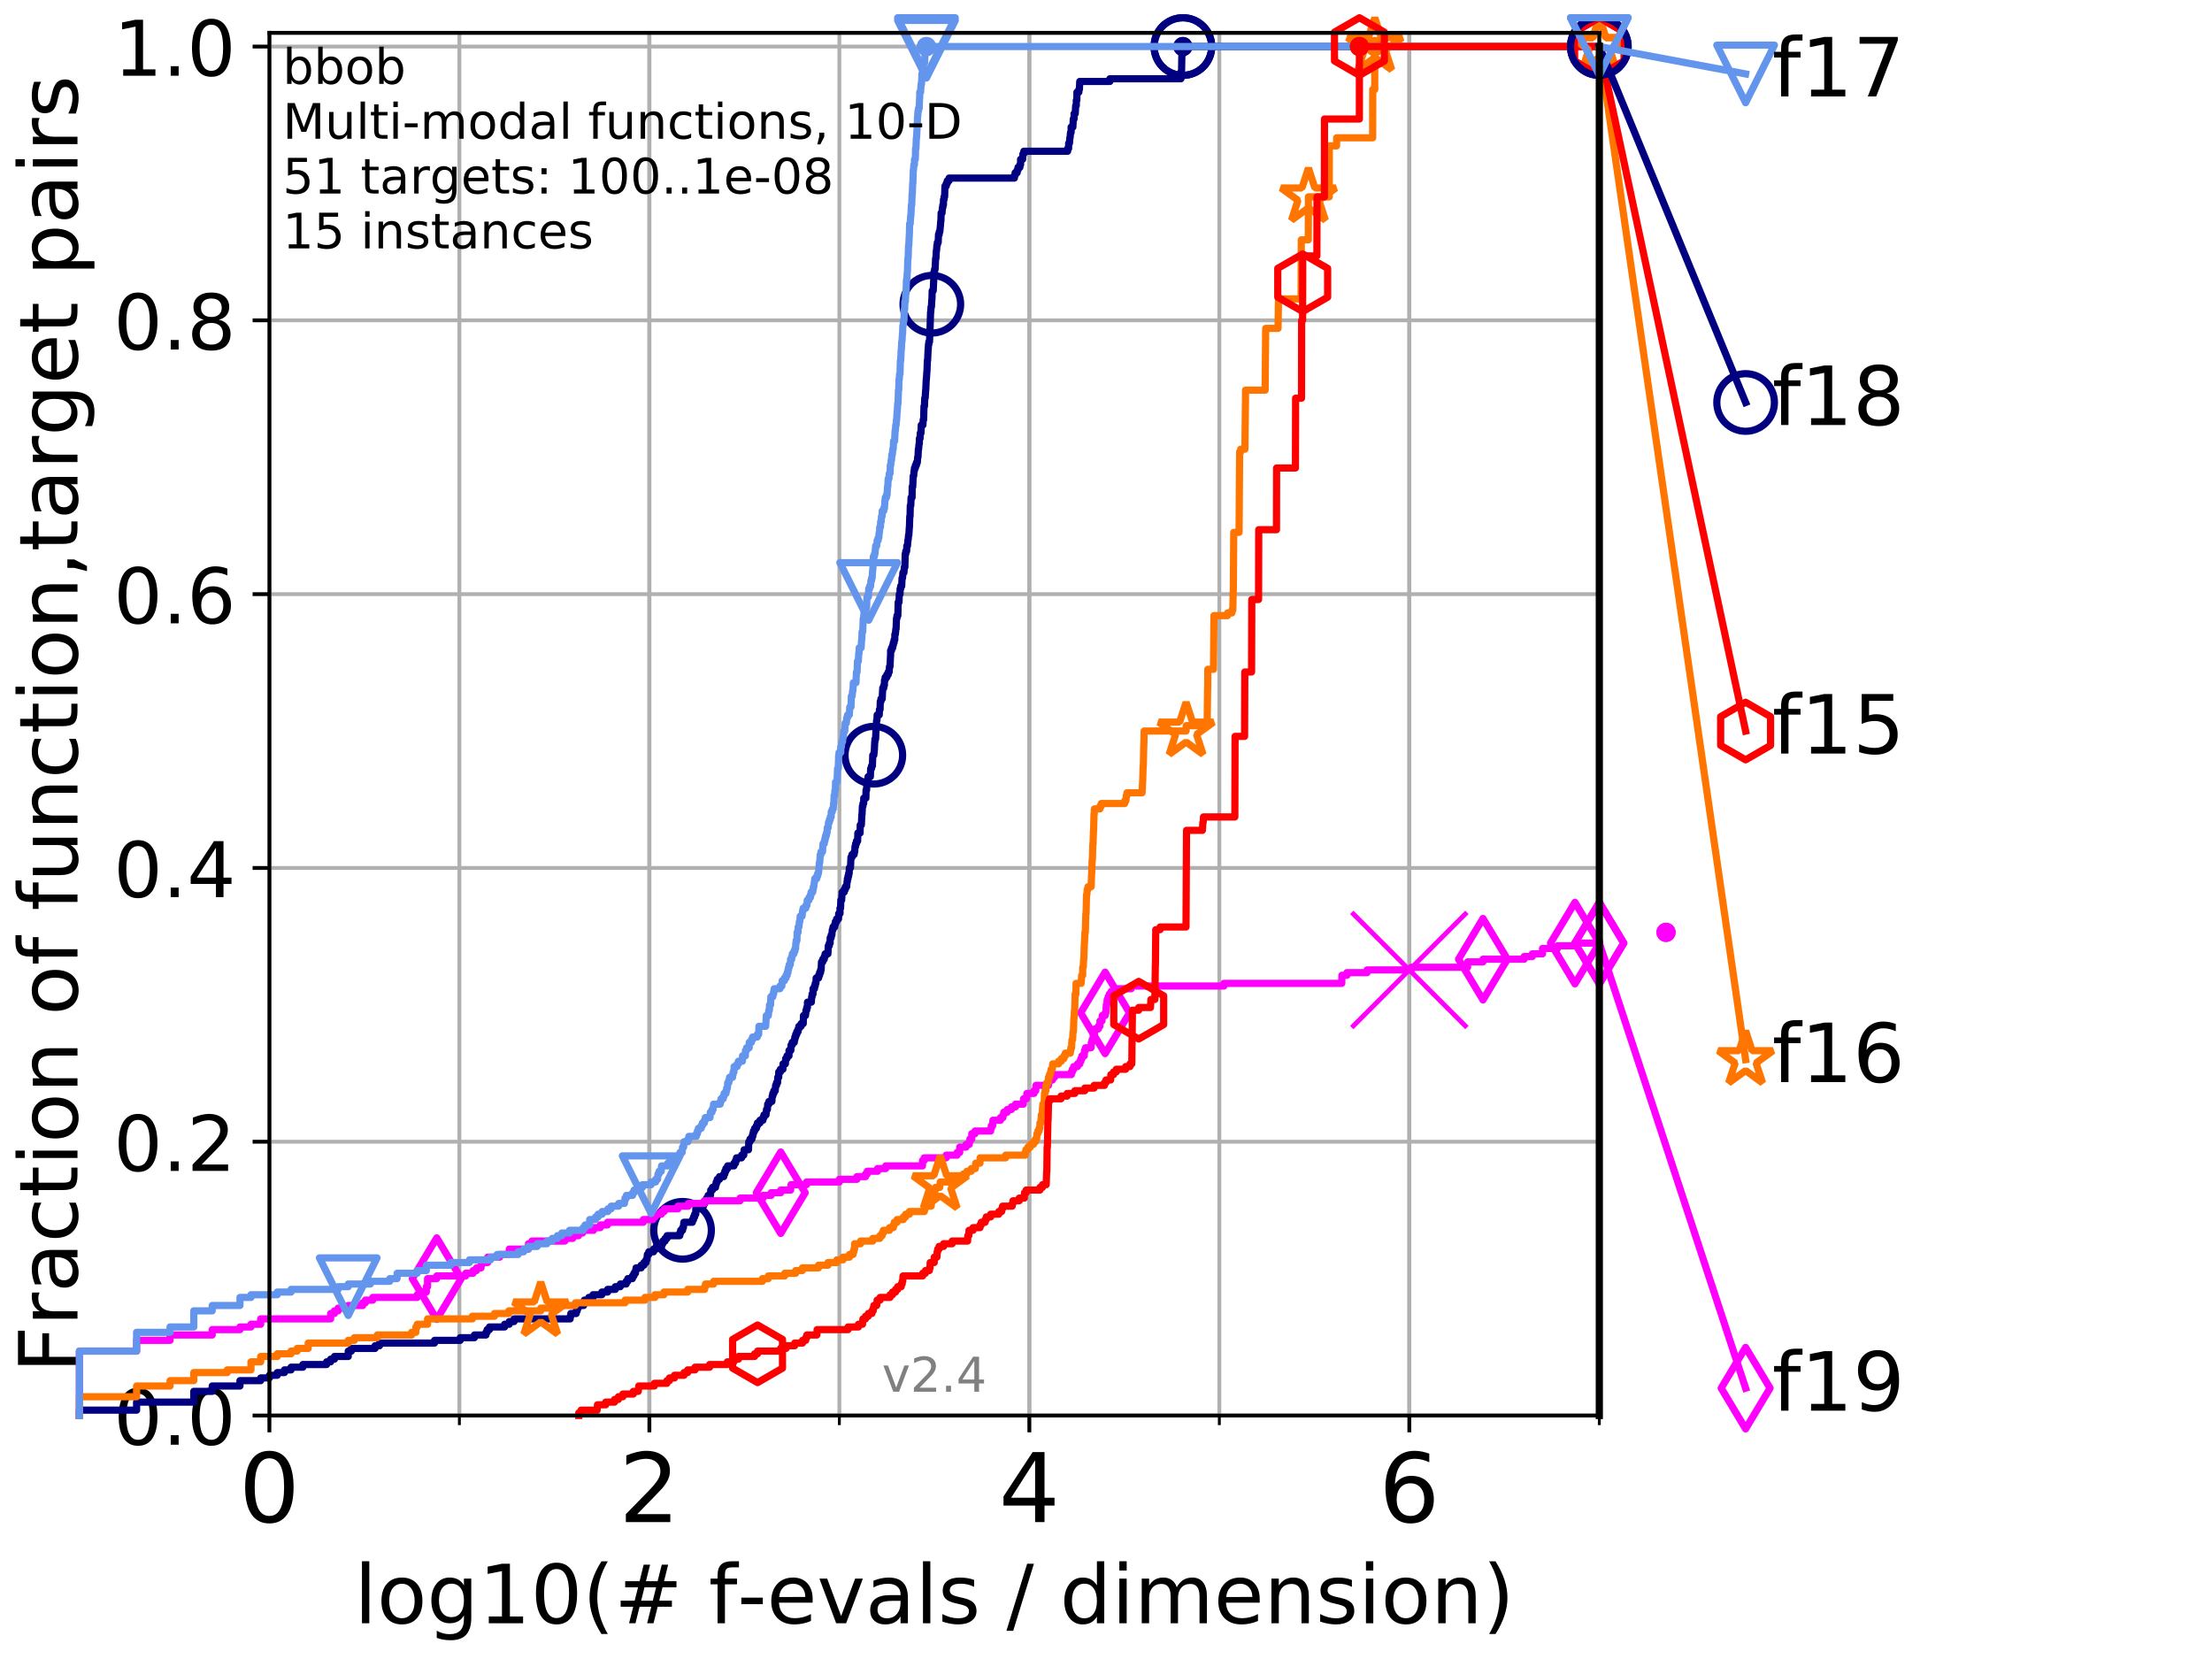 <?xml version="1.0" encoding="utf-8" standalone="no"?>
<!DOCTYPE svg PUBLIC "-//W3C//DTD SVG 1.1//EN"
  "http://www.w3.org/Graphics/SVG/1.1/DTD/svg11.dtd">
<!-- Created with matplotlib (http://matplotlib.org/) -->
<svg height="345.6pt" version="1.1" viewBox="0 0 460.8 345.6" width="460.8pt" xmlns="http://www.w3.org/2000/svg" xmlns:xlink="http://www.w3.org/1999/xlink">
 <defs>
  <style type="text/css">
*{stroke-linecap:butt;stroke-linejoin:round;}
  </style>
 </defs>
 <g id="figure_1">
  <g id="patch_1">
   <path d="M 0 345.6 
L 460.8 345.6 
L 460.8 0 
L 0 0 
z
" style="fill:#ffffff;"/>
  </g>
  <g id="axes_1">
   <g id="patch_2">
    <path d="M 56.12 294.88 
L 333.168 294.88 
L 333.168 6.845 
L 56.12 6.845 
z
" style="fill:#ffffff;"/>
   </g>
   <g id="matplotlib.axis_1">
    <g id="xtick_1">
     <g id="line2d_1">
      <path clip-path="url(#p34053d8349)" d="M 56.12 294.88 
L 56.12 6.845 
" style="fill:none;stroke:#b0b0b0;stroke-linecap:square;stroke-width:0.8;"/>
     </g>
     <g id="line2d_2">
      <defs>
       <path d="M 0 0 
L 0 3.5 
" id="md0ce910b9b" style="stroke:#000000;stroke-width:0.8;"/>
      </defs>
      <g>
       <use style="stroke:#000000;stroke-width:0.8;" x="56.12" xlink:href="#md0ce910b9b" y="294.88"/>
      </g>
     </g>
     <g id="text_1">
      <!-- 0 -->
      <defs>
       <path d="M 31.781 66.406 
Q 24.172 66.406 20.328 58.906 
Q 16.5 51.422 16.5 36.375 
Q 16.5 21.391 20.328 13.891 
Q 24.172 6.391 31.781 6.391 
Q 39.453 6.391 43.281 13.891 
Q 47.125 21.391 47.125 36.375 
Q 47.125 51.422 43.281 58.906 
Q 39.453 66.406 31.781 66.406 
z
M 31.781 74.219 
Q 44.047 74.219 50.516 64.516 
Q 56.984 54.828 56.984 36.375 
Q 56.984 17.969 50.516 8.266 
Q 44.047 -1.422 31.781 -1.422 
Q 19.531 -1.422 13.062 8.266 
Q 6.594 17.969 6.594 36.375 
Q 6.594 54.828 13.062 64.516 
Q 19.531 74.219 31.781 74.219 
z
" id="DejaVuSans-30"/>
      </defs>
      <g transform="translate(49.758 317.077)scale(0.2 -0.2)">
       <use xlink:href="#DejaVuSans-30"/>
      </g>
     </g>
    </g>
    <g id="xtick_2">
     <g id="line2d_3">
      <path clip-path="url(#p34053d8349)" d="M 135.277 294.88 
L 135.277 6.845 
" style="fill:none;stroke:#b0b0b0;stroke-linecap:square;stroke-width:0.8;"/>
     </g>
     <g id="line2d_4">
      <g>
       <use style="stroke:#000000;stroke-width:0.8;" x="135.277" xlink:href="#md0ce910b9b" y="294.88"/>
      </g>
     </g>
     <g id="text_2">
      <!-- 2 -->
      <defs>
       <path d="M 19.188 8.297 
L 53.609 8.297 
L 53.609 0 
L 7.328 0 
L 7.328 8.297 
Q 12.938 14.109 22.625 23.891 
Q 32.328 33.688 34.812 36.531 
Q 39.547 41.844 41.422 45.531 
Q 43.312 49.219 43.312 52.781 
Q 43.312 58.594 39.234 62.25 
Q 35.156 65.922 28.609 65.922 
Q 23.969 65.922 18.812 64.312 
Q 13.672 62.703 7.812 59.422 
L 7.812 69.391 
Q 13.766 71.781 18.938 73 
Q 24.125 74.219 28.422 74.219 
Q 39.75 74.219 46.484 68.547 
Q 53.219 62.891 53.219 53.422 
Q 53.219 48.922 51.531 44.891 
Q 49.859 40.875 45.406 35.406 
Q 44.188 33.984 37.641 27.219 
Q 31.109 20.453 19.188 8.297 
z
" id="DejaVuSans-32"/>
      </defs>
      <g transform="translate(128.914 317.077)scale(0.2 -0.2)">
       <use xlink:href="#DejaVuSans-32"/>
      </g>
     </g>
    </g>
    <g id="xtick_3">
     <g id="line2d_5">
      <path clip-path="url(#p34053d8349)" d="M 214.433 294.88 
L 214.433 6.845 
" style="fill:none;stroke:#b0b0b0;stroke-linecap:square;stroke-width:0.8;"/>
     </g>
     <g id="line2d_6">
      <g>
       <use style="stroke:#000000;stroke-width:0.8;" x="214.433" xlink:href="#md0ce910b9b" y="294.88"/>
      </g>
     </g>
     <g id="text_3">
      <!-- 4 -->
      <defs>
       <path d="M 37.797 64.312 
L 12.891 25.391 
L 37.797 25.391 
z
M 35.203 72.906 
L 47.609 72.906 
L 47.609 25.391 
L 58.016 25.391 
L 58.016 17.188 
L 47.609 17.188 
L 47.609 0 
L 37.797 0 
L 37.797 17.188 
L 4.891 17.188 
L 4.891 26.703 
z
" id="DejaVuSans-34"/>
      </defs>
      <g transform="translate(208.071 317.077)scale(0.2 -0.2)">
       <use xlink:href="#DejaVuSans-34"/>
      </g>
     </g>
    </g>
    <g id="xtick_4">
     <g id="line2d_7">
      <path clip-path="url(#p34053d8349)" d="M 293.59 294.88 
L 293.59 6.845 
" style="fill:none;stroke:#b0b0b0;stroke-linecap:square;stroke-width:0.8;"/>
     </g>
     <g id="line2d_8">
      <g>
       <use style="stroke:#000000;stroke-width:0.8;" x="293.59" xlink:href="#md0ce910b9b" y="294.88"/>
      </g>
     </g>
     <g id="text_4">
      <!-- 6 -->
      <defs>
       <path d="M 33.016 40.375 
Q 26.375 40.375 22.484 35.828 
Q 18.609 31.297 18.609 23.391 
Q 18.609 15.531 22.484 10.953 
Q 26.375 6.391 33.016 6.391 
Q 39.656 6.391 43.531 10.953 
Q 47.406 15.531 47.406 23.391 
Q 47.406 31.297 43.531 35.828 
Q 39.656 40.375 33.016 40.375 
z
M 52.594 71.297 
L 52.594 62.312 
Q 48.875 64.062 45.094 64.984 
Q 41.312 65.922 37.594 65.922 
Q 27.828 65.922 22.672 59.328 
Q 17.531 52.734 16.797 39.406 
Q 19.672 43.656 24.016 45.922 
Q 28.375 48.188 33.594 48.188 
Q 44.578 48.188 50.953 41.516 
Q 57.328 34.859 57.328 23.391 
Q 57.328 12.156 50.688 5.359 
Q 44.047 -1.422 33.016 -1.422 
Q 20.359 -1.422 13.672 8.266 
Q 6.984 17.969 6.984 36.375 
Q 6.984 53.656 15.188 63.938 
Q 23.391 74.219 37.203 74.219 
Q 40.922 74.219 44.703 73.484 
Q 48.484 72.75 52.594 71.297 
z
" id="DejaVuSans-36"/>
      </defs>
      <g transform="translate(287.227 317.077)scale(0.2 -0.2)">
       <use xlink:href="#DejaVuSans-36"/>
      </g>
     </g>
    </g>
    <g id="xtick_5">
     <g id="line2d_9">
      <path clip-path="url(#p34053d8349)" d="M 56.12 294.88 
L 56.12 6.845 
" style="fill:none;stroke:#b0b0b0;stroke-linecap:square;stroke-width:0.8;"/>
     </g>
     <g id="line2d_10">
      <defs>
       <path d="M 0 0 
L 0 2 
" id="mbb278b4bf4" style="stroke:#000000;stroke-width:0.6;"/>
      </defs>
      <g>
       <use style="stroke:#000000;stroke-width:0.6;" x="56.12" xlink:href="#mbb278b4bf4" y="294.88"/>
      </g>
     </g>
    </g>
    <g id="xtick_6">
     <g id="line2d_11">
      <path clip-path="url(#p34053d8349)" d="M 95.698 294.88 
L 95.698 6.845 
" style="fill:none;stroke:#b0b0b0;stroke-linecap:square;stroke-width:0.8;"/>
     </g>
     <g id="line2d_12">
      <g>
       <use style="stroke:#000000;stroke-width:0.6;" x="95.698" xlink:href="#mbb278b4bf4" y="294.88"/>
      </g>
     </g>
    </g>
    <g id="xtick_7">
     <g id="line2d_13">
      <path clip-path="url(#p34053d8349)" d="M 135.277 294.88 
L 135.277 6.845 
" style="fill:none;stroke:#b0b0b0;stroke-linecap:square;stroke-width:0.8;"/>
     </g>
     <g id="line2d_14">
      <g>
       <use style="stroke:#000000;stroke-width:0.6;" x="135.277" xlink:href="#mbb278b4bf4" y="294.88"/>
      </g>
     </g>
    </g>
    <g id="xtick_8">
     <g id="line2d_15">
      <path clip-path="url(#p34053d8349)" d="M 174.855 294.88 
L 174.855 6.845 
" style="fill:none;stroke:#b0b0b0;stroke-linecap:square;stroke-width:0.8;"/>
     </g>
     <g id="line2d_16">
      <g>
       <use style="stroke:#000000;stroke-width:0.6;" x="174.855" xlink:href="#mbb278b4bf4" y="294.88"/>
      </g>
     </g>
    </g>
    <g id="xtick_9">
     <g id="line2d_17">
      <path clip-path="url(#p34053d8349)" d="M 214.433 294.88 
L 214.433 6.845 
" style="fill:none;stroke:#b0b0b0;stroke-linecap:square;stroke-width:0.8;"/>
     </g>
     <g id="line2d_18">
      <g>
       <use style="stroke:#000000;stroke-width:0.6;" x="214.433" xlink:href="#mbb278b4bf4" y="294.88"/>
      </g>
     </g>
    </g>
    <g id="xtick_10">
     <g id="line2d_19">
      <path clip-path="url(#p34053d8349)" d="M 254.011 294.88 
L 254.011 6.845 
" style="fill:none;stroke:#b0b0b0;stroke-linecap:square;stroke-width:0.8;"/>
     </g>
     <g id="line2d_20">
      <g>
       <use style="stroke:#000000;stroke-width:0.6;" x="254.011" xlink:href="#mbb278b4bf4" y="294.88"/>
      </g>
     </g>
    </g>
    <g id="xtick_11">
     <g id="line2d_21">
      <path clip-path="url(#p34053d8349)" d="M 293.59 294.88 
L 293.59 6.845 
" style="fill:none;stroke:#b0b0b0;stroke-linecap:square;stroke-width:0.8;"/>
     </g>
     <g id="line2d_22">
      <g>
       <use style="stroke:#000000;stroke-width:0.6;" x="293.59" xlink:href="#mbb278b4bf4" y="294.88"/>
      </g>
     </g>
    </g>
    <g id="xtick_12">
     <g id="line2d_23">
      <path clip-path="url(#p34053d8349)" d="M 333.168 294.88 
L 333.168 6.845 
" style="fill:none;stroke:#b0b0b0;stroke-linecap:square;stroke-width:0.8;"/>
     </g>
     <g id="line2d_24">
      <g>
       <use style="stroke:#000000;stroke-width:0.6;" x="333.168" xlink:href="#mbb278b4bf4" y="294.88"/>
      </g>
     </g>
    </g>
    <g id="text_5">
     <!-- log10(# f-evals / dimension) -->
     <defs>
      <path d="M 9.422 75.984 
L 18.406 75.984 
L 18.406 0 
L 9.422 0 
z
" id="DejaVuSans-6c"/>
      <path d="M 30.609 48.391 
Q 23.391 48.391 19.188 42.75 
Q 14.984 37.109 14.984 27.297 
Q 14.984 17.484 19.156 11.844 
Q 23.344 6.203 30.609 6.203 
Q 37.797 6.203 41.984 11.859 
Q 46.188 17.531 46.188 27.297 
Q 46.188 37.016 41.984 42.703 
Q 37.797 48.391 30.609 48.391 
z
M 30.609 56 
Q 42.328 56 49.016 48.375 
Q 55.719 40.766 55.719 27.297 
Q 55.719 13.875 49.016 6.219 
Q 42.328 -1.422 30.609 -1.422 
Q 18.844 -1.422 12.172 6.219 
Q 5.516 13.875 5.516 27.297 
Q 5.516 40.766 12.172 48.375 
Q 18.844 56 30.609 56 
z
" id="DejaVuSans-6f"/>
      <path d="M 45.406 27.984 
Q 45.406 37.75 41.375 43.109 
Q 37.359 48.484 30.078 48.484 
Q 22.859 48.484 18.828 43.109 
Q 14.797 37.75 14.797 27.984 
Q 14.797 18.266 18.828 12.891 
Q 22.859 7.516 30.078 7.516 
Q 37.359 7.516 41.375 12.891 
Q 45.406 18.266 45.406 27.984 
z
M 54.391 6.781 
Q 54.391 -7.172 48.188 -13.984 
Q 42 -20.797 29.203 -20.797 
Q 24.469 -20.797 20.266 -20.094 
Q 16.062 -19.391 12.109 -17.922 
L 12.109 -9.188 
Q 16.062 -11.328 19.922 -12.344 
Q 23.781 -13.375 27.781 -13.375 
Q 36.625 -13.375 41.016 -8.766 
Q 45.406 -4.156 45.406 5.172 
L 45.406 9.625 
Q 42.625 4.781 38.281 2.391 
Q 33.938 0 27.875 0 
Q 17.828 0 11.672 7.656 
Q 5.516 15.328 5.516 27.984 
Q 5.516 40.672 11.672 48.328 
Q 17.828 56 27.875 56 
Q 33.938 56 38.281 53.609 
Q 42.625 51.219 45.406 46.391 
L 45.406 54.688 
L 54.391 54.688 
z
" id="DejaVuSans-67"/>
      <path d="M 12.406 8.297 
L 28.516 8.297 
L 28.516 63.922 
L 10.984 60.406 
L 10.984 69.391 
L 28.422 72.906 
L 38.281 72.906 
L 38.281 8.297 
L 54.391 8.297 
L 54.391 0 
L 12.406 0 
z
" id="DejaVuSans-31"/>
      <path d="M 31 75.875 
Q 24.469 64.656 21.281 53.656 
Q 18.109 42.672 18.109 31.391 
Q 18.109 20.125 21.312 9.062 
Q 24.516 -2 31 -13.188 
L 23.188 -13.188 
Q 15.875 -1.703 12.234 9.375 
Q 8.594 20.453 8.594 31.391 
Q 8.594 42.281 12.203 53.312 
Q 15.828 64.359 23.188 75.875 
z
" id="DejaVuSans-28"/>
      <path d="M 51.125 44 
L 36.922 44 
L 32.812 27.688 
L 47.125 27.688 
z
M 43.797 71.781 
L 38.719 51.516 
L 52.984 51.516 
L 58.109 71.781 
L 65.922 71.781 
L 60.891 51.516 
L 76.125 51.516 
L 76.125 44 
L 58.984 44 
L 54.984 27.688 
L 70.516 27.688 
L 70.516 20.219 
L 53.078 20.219 
L 48 0 
L 40.188 0 
L 45.219 20.219 
L 30.906 20.219 
L 25.875 0 
L 18.016 0 
L 23.094 20.219 
L 7.719 20.219 
L 7.719 27.688 
L 24.906 27.688 
L 29 44 
L 13.281 44 
L 13.281 51.516 
L 30.906 51.516 
L 35.891 71.781 
z
" id="DejaVuSans-23"/>
      <path id="DejaVuSans-20"/>
      <path d="M 37.109 75.984 
L 37.109 68.5 
L 28.516 68.5 
Q 23.688 68.5 21.797 66.547 
Q 19.922 64.594 19.922 59.516 
L 19.922 54.688 
L 34.719 54.688 
L 34.719 47.703 
L 19.922 47.703 
L 19.922 0 
L 10.891 0 
L 10.891 47.703 
L 2.297 47.703 
L 2.297 54.688 
L 10.891 54.688 
L 10.891 58.5 
Q 10.891 67.625 15.141 71.797 
Q 19.391 75.984 28.609 75.984 
z
" id="DejaVuSans-66"/>
      <path d="M 4.891 31.391 
L 31.203 31.391 
L 31.203 23.391 
L 4.891 23.391 
z
" id="DejaVuSans-2d"/>
      <path d="M 56.203 29.594 
L 56.203 25.203 
L 14.891 25.203 
Q 15.484 15.922 20.484 11.062 
Q 25.484 6.203 34.422 6.203 
Q 39.594 6.203 44.453 7.469 
Q 49.312 8.734 54.109 11.281 
L 54.109 2.781 
Q 49.266 0.734 44.188 -0.344 
Q 39.109 -1.422 33.891 -1.422 
Q 20.797 -1.422 13.156 6.188 
Q 5.516 13.812 5.516 26.812 
Q 5.516 40.234 12.766 48.109 
Q 20.016 56 32.328 56 
Q 43.359 56 49.781 48.891 
Q 56.203 41.797 56.203 29.594 
z
M 47.219 32.234 
Q 47.125 39.594 43.094 43.984 
Q 39.062 48.391 32.422 48.391 
Q 24.906 48.391 20.391 44.141 
Q 15.875 39.891 15.188 32.172 
z
" id="DejaVuSans-65"/>
      <path d="M 2.984 54.688 
L 12.5 54.688 
L 29.594 8.797 
L 46.688 54.688 
L 56.203 54.688 
L 35.688 0 
L 23.484 0 
z
" id="DejaVuSans-76"/>
      <path d="M 34.281 27.484 
Q 23.391 27.484 19.188 25 
Q 14.984 22.516 14.984 16.5 
Q 14.984 11.719 18.141 8.906 
Q 21.297 6.109 26.703 6.109 
Q 34.188 6.109 38.703 11.406 
Q 43.219 16.703 43.219 25.484 
L 43.219 27.484 
z
M 52.203 31.203 
L 52.203 0 
L 43.219 0 
L 43.219 8.297 
Q 40.141 3.328 35.547 0.953 
Q 30.953 -1.422 24.312 -1.422 
Q 15.922 -1.422 10.953 3.297 
Q 6 8.016 6 15.922 
Q 6 25.141 12.172 29.828 
Q 18.359 34.516 30.609 34.516 
L 43.219 34.516 
L 43.219 35.406 
Q 43.219 41.609 39.141 45 
Q 35.062 48.391 27.688 48.391 
Q 23 48.391 18.547 47.266 
Q 14.109 46.141 10.016 43.891 
L 10.016 52.203 
Q 14.938 54.109 19.578 55.047 
Q 24.219 56 28.609 56 
Q 40.484 56 46.344 49.844 
Q 52.203 43.703 52.203 31.203 
z
" id="DejaVuSans-61"/>
      <path d="M 44.281 53.078 
L 44.281 44.578 
Q 40.484 46.531 36.375 47.5 
Q 32.281 48.484 27.875 48.484 
Q 21.188 48.484 17.844 46.438 
Q 14.5 44.391 14.5 40.281 
Q 14.5 37.156 16.891 35.375 
Q 19.281 33.594 26.516 31.984 
L 29.594 31.297 
Q 39.156 29.25 43.188 25.516 
Q 47.219 21.781 47.219 15.094 
Q 47.219 7.469 41.188 3.016 
Q 35.156 -1.422 24.609 -1.422 
Q 20.219 -1.422 15.453 -0.562 
Q 10.688 0.297 5.422 2 
L 5.422 11.281 
Q 10.406 8.688 15.234 7.391 
Q 20.062 6.109 24.812 6.109 
Q 31.156 6.109 34.562 8.281 
Q 37.984 10.453 37.984 14.406 
Q 37.984 18.062 35.516 20.016 
Q 33.062 21.969 24.703 23.781 
L 21.578 24.516 
Q 13.234 26.266 9.516 29.906 
Q 5.812 33.547 5.812 39.891 
Q 5.812 47.609 11.281 51.797 
Q 16.75 56 26.812 56 
Q 31.781 56 36.172 55.266 
Q 40.578 54.547 44.281 53.078 
z
" id="DejaVuSans-73"/>
      <path d="M 25.391 72.906 
L 33.688 72.906 
L 8.297 -9.281 
L 0 -9.281 
z
" id="DejaVuSans-2f"/>
      <path d="M 45.406 46.391 
L 45.406 75.984 
L 54.391 75.984 
L 54.391 0 
L 45.406 0 
L 45.406 8.203 
Q 42.578 3.328 38.25 0.953 
Q 33.938 -1.422 27.875 -1.422 
Q 17.969 -1.422 11.734 6.484 
Q 5.516 14.406 5.516 27.297 
Q 5.516 40.188 11.734 48.094 
Q 17.969 56 27.875 56 
Q 33.938 56 38.25 53.625 
Q 42.578 51.266 45.406 46.391 
z
M 14.797 27.297 
Q 14.797 17.391 18.875 11.75 
Q 22.953 6.109 30.078 6.109 
Q 37.203 6.109 41.297 11.75 
Q 45.406 17.391 45.406 27.297 
Q 45.406 37.203 41.297 42.844 
Q 37.203 48.484 30.078 48.484 
Q 22.953 48.484 18.875 42.844 
Q 14.797 37.203 14.797 27.297 
z
" id="DejaVuSans-64"/>
      <path d="M 9.422 54.688 
L 18.406 54.688 
L 18.406 0 
L 9.422 0 
z
M 9.422 75.984 
L 18.406 75.984 
L 18.406 64.594 
L 9.422 64.594 
z
" id="DejaVuSans-69"/>
      <path d="M 52 44.188 
Q 55.375 50.25 60.062 53.125 
Q 64.75 56 71.094 56 
Q 79.641 56 84.281 50.016 
Q 88.922 44.047 88.922 33.016 
L 88.922 0 
L 79.891 0 
L 79.891 32.719 
Q 79.891 40.578 77.094 44.375 
Q 74.312 48.188 68.609 48.188 
Q 61.625 48.188 57.562 43.547 
Q 53.516 38.922 53.516 30.906 
L 53.516 0 
L 44.484 0 
L 44.484 32.719 
Q 44.484 40.625 41.703 44.406 
Q 38.922 48.188 33.109 48.188 
Q 26.219 48.188 22.156 43.531 
Q 18.109 38.875 18.109 30.906 
L 18.109 0 
L 9.078 0 
L 9.078 54.688 
L 18.109 54.688 
L 18.109 46.188 
Q 21.188 51.219 25.484 53.609 
Q 29.781 56 35.688 56 
Q 41.656 56 45.828 52.969 
Q 50 49.953 52 44.188 
z
" id="DejaVuSans-6d"/>
      <path d="M 54.891 33.016 
L 54.891 0 
L 45.906 0 
L 45.906 32.719 
Q 45.906 40.484 42.875 44.328 
Q 39.844 48.188 33.797 48.188 
Q 26.516 48.188 22.312 43.547 
Q 18.109 38.922 18.109 30.906 
L 18.109 0 
L 9.078 0 
L 9.078 54.688 
L 18.109 54.688 
L 18.109 46.188 
Q 21.344 51.125 25.703 53.562 
Q 30.078 56 35.797 56 
Q 45.219 56 50.047 50.172 
Q 54.891 44.344 54.891 33.016 
z
" id="DejaVuSans-6e"/>
      <path d="M 8.016 75.875 
L 15.828 75.875 
Q 23.141 64.359 26.781 53.312 
Q 30.422 42.281 30.422 31.391 
Q 30.422 20.453 26.781 9.375 
Q 23.141 -1.703 15.828 -13.188 
L 8.016 -13.188 
Q 14.5 -2 17.703 9.062 
Q 20.906 20.125 20.906 31.391 
Q 20.906 42.672 17.703 53.656 
Q 14.5 64.656 8.016 75.875 
z
" id="DejaVuSans-29"/>
     </defs>
     <g transform="translate(73.803 338.154)scale(0.17 -0.17)">
      <use xlink:href="#DejaVuSans-6c"/>
      <use x="27.783" xlink:href="#DejaVuSans-6f"/>
      <use x="88.965" xlink:href="#DejaVuSans-67"/>
      <use x="152.441" xlink:href="#DejaVuSans-31"/>
      <use x="216.064" xlink:href="#DejaVuSans-30"/>
      <use x="279.688" xlink:href="#DejaVuSans-28"/>
      <use x="318.701" xlink:href="#DejaVuSans-23"/>
      <use x="402.49" xlink:href="#DejaVuSans-20"/>
      <use x="434.277" xlink:href="#DejaVuSans-66"/>
      <use x="469.404" xlink:href="#DejaVuSans-2d"/>
      <use x="505.488" xlink:href="#DejaVuSans-65"/>
      <use x="567.012" xlink:href="#DejaVuSans-76"/>
      <use x="626.191" xlink:href="#DejaVuSans-61"/>
      <use x="687.471" xlink:href="#DejaVuSans-6c"/>
      <use x="715.254" xlink:href="#DejaVuSans-73"/>
      <use x="767.354" xlink:href="#DejaVuSans-20"/>
      <use x="799.141" xlink:href="#DejaVuSans-2f"/>
      <use x="832.832" xlink:href="#DejaVuSans-20"/>
      <use x="864.619" xlink:href="#DejaVuSans-64"/>
      <use x="928.096" xlink:href="#DejaVuSans-69"/>
      <use x="955.879" xlink:href="#DejaVuSans-6d"/>
      <use x="1053.291" xlink:href="#DejaVuSans-65"/>
      <use x="1114.814" xlink:href="#DejaVuSans-6e"/>
      <use x="1178.193" xlink:href="#DejaVuSans-73"/>
      <use x="1230.293" xlink:href="#DejaVuSans-69"/>
      <use x="1258.076" xlink:href="#DejaVuSans-6f"/>
      <use x="1319.258" xlink:href="#DejaVuSans-6e"/>
      <use x="1382.637" xlink:href="#DejaVuSans-29"/>
     </g>
    </g>
   </g>
   <g id="matplotlib.axis_2">
    <g id="ytick_1">
     <g id="line2d_25">
      <path clip-path="url(#p34053d8349)" d="M 56.12 294.88 
L 333.168 294.88 
" style="fill:none;stroke:#b0b0b0;stroke-linecap:square;stroke-width:0.8;"/>
     </g>
     <g id="line2d_26">
      <defs>
       <path d="M 0 0 
L -3.5 0 
" id="m48af9fa01a" style="stroke:#000000;stroke-width:0.8;"/>
      </defs>
      <g>
       <use style="stroke:#000000;stroke-width:0.8;" x="56.12" xlink:href="#m48af9fa01a" y="294.88"/>
      </g>
     </g>
     <g id="text_6">
      <!-- 0.0 -->
      <defs>
       <path d="M 10.688 12.406 
L 21 12.406 
L 21 0 
L 10.688 0 
z
" id="DejaVuSans-2e"/>
      </defs>
      <g transform="translate(23.675 300.959)scale(0.16 -0.16)">
       <use xlink:href="#DejaVuSans-30"/>
       <use x="63.623" xlink:href="#DejaVuSans-2e"/>
       <use x="95.41" xlink:href="#DejaVuSans-30"/>
      </g>
     </g>
    </g>
    <g id="ytick_2">
     <g id="line2d_27">
      <path clip-path="url(#p34053d8349)" d="M 56.12 237.843 
L 333.168 237.843 
" style="fill:none;stroke:#b0b0b0;stroke-linecap:square;stroke-width:0.8;"/>
     </g>
     <g id="line2d_28">
      <g>
       <use style="stroke:#000000;stroke-width:0.8;" x="56.12" xlink:href="#m48af9fa01a" y="237.843"/>
      </g>
     </g>
     <g id="text_7">
      <!-- 0.2 -->
      <g transform="translate(23.675 243.922)scale(0.16 -0.16)">
       <use xlink:href="#DejaVuSans-30"/>
       <use x="63.623" xlink:href="#DejaVuSans-2e"/>
       <use x="95.41" xlink:href="#DejaVuSans-32"/>
      </g>
     </g>
    </g>
    <g id="ytick_3">
     <g id="line2d_29">
      <path clip-path="url(#p34053d8349)" d="M 56.12 180.807 
L 333.168 180.807 
" style="fill:none;stroke:#b0b0b0;stroke-linecap:square;stroke-width:0.8;"/>
     </g>
     <g id="line2d_30">
      <g>
       <use style="stroke:#000000;stroke-width:0.8;" x="56.12" xlink:href="#m48af9fa01a" y="180.807"/>
      </g>
     </g>
     <g id="text_8">
      <!-- 0.4 -->
      <g transform="translate(23.675 186.886)scale(0.16 -0.16)">
       <use xlink:href="#DejaVuSans-30"/>
       <use x="63.623" xlink:href="#DejaVuSans-2e"/>
       <use x="95.41" xlink:href="#DejaVuSans-34"/>
      </g>
     </g>
    </g>
    <g id="ytick_4">
     <g id="line2d_31">
      <path clip-path="url(#p34053d8349)" d="M 56.12 123.77 
L 333.168 123.77 
" style="fill:none;stroke:#b0b0b0;stroke-linecap:square;stroke-width:0.8;"/>
     </g>
     <g id="line2d_32">
      <g>
       <use style="stroke:#000000;stroke-width:0.8;" x="56.12" xlink:href="#m48af9fa01a" y="123.77"/>
      </g>
     </g>
     <g id="text_9">
      <!-- 0.6 -->
      <g transform="translate(23.675 129.849)scale(0.16 -0.16)">
       <use xlink:href="#DejaVuSans-30"/>
       <use x="63.623" xlink:href="#DejaVuSans-2e"/>
       <use x="95.41" xlink:href="#DejaVuSans-36"/>
      </g>
     </g>
    </g>
    <g id="ytick_5">
     <g id="line2d_33">
      <path clip-path="url(#p34053d8349)" d="M 56.12 66.734 
L 333.168 66.734 
" style="fill:none;stroke:#b0b0b0;stroke-linecap:square;stroke-width:0.8;"/>
     </g>
     <g id="line2d_34">
      <g>
       <use style="stroke:#000000;stroke-width:0.8;" x="56.12" xlink:href="#m48af9fa01a" y="66.734"/>
      </g>
     </g>
     <g id="text_10">
      <!-- 0.8 -->
      <defs>
       <path d="M 31.781 34.625 
Q 24.75 34.625 20.719 30.859 
Q 16.703 27.094 16.703 20.516 
Q 16.703 13.922 20.719 10.156 
Q 24.75 6.391 31.781 6.391 
Q 38.812 6.391 42.859 10.172 
Q 46.922 13.969 46.922 20.516 
Q 46.922 27.094 42.891 30.859 
Q 38.875 34.625 31.781 34.625 
z
M 21.922 38.812 
Q 15.578 40.375 12.031 44.719 
Q 8.5 49.078 8.5 55.328 
Q 8.5 64.062 14.719 69.141 
Q 20.953 74.219 31.781 74.219 
Q 42.672 74.219 48.875 69.141 
Q 55.078 64.062 55.078 55.328 
Q 55.078 49.078 51.531 44.719 
Q 48 40.375 41.703 38.812 
Q 48.828 37.156 52.797 32.312 
Q 56.781 27.484 56.781 20.516 
Q 56.781 9.906 50.312 4.234 
Q 43.844 -1.422 31.781 -1.422 
Q 19.734 -1.422 13.25 4.234 
Q 6.781 9.906 6.781 20.516 
Q 6.781 27.484 10.781 32.312 
Q 14.797 37.156 21.922 38.812 
z
M 18.312 54.391 
Q 18.312 48.734 21.844 45.562 
Q 25.391 42.391 31.781 42.391 
Q 38.141 42.391 41.719 45.562 
Q 45.312 48.734 45.312 54.391 
Q 45.312 60.062 41.719 63.234 
Q 38.141 66.406 31.781 66.406 
Q 25.391 66.406 21.844 63.234 
Q 18.312 60.062 18.312 54.391 
z
" id="DejaVuSans-38"/>
      </defs>
      <g transform="translate(23.675 72.812)scale(0.16 -0.16)">
       <use xlink:href="#DejaVuSans-30"/>
       <use x="63.623" xlink:href="#DejaVuSans-2e"/>
       <use x="95.41" xlink:href="#DejaVuSans-38"/>
      </g>
     </g>
    </g>
    <g id="ytick_6">
     <g id="line2d_35">
      <path clip-path="url(#p34053d8349)" d="M 56.12 9.697 
L 333.168 9.697 
" style="fill:none;stroke:#b0b0b0;stroke-linecap:square;stroke-width:0.8;"/>
     </g>
     <g id="line2d_36">
      <g>
       <use style="stroke:#000000;stroke-width:0.8;" x="56.12" xlink:href="#m48af9fa01a" y="9.697"/>
      </g>
     </g>
     <g id="text_11">
      <!-- 1.0 -->
      <g transform="translate(23.675 15.776)scale(0.16 -0.16)">
       <use xlink:href="#DejaVuSans-31"/>
       <use x="63.623" xlink:href="#DejaVuSans-2e"/>
       <use x="95.41" xlink:href="#DejaVuSans-30"/>
      </g>
     </g>
    </g>
    <g id="text_12">
     <!-- Fraction of function,target pairs -->
     <defs>
      <path d="M 9.812 72.906 
L 51.703 72.906 
L 51.703 64.594 
L 19.672 64.594 
L 19.672 43.109 
L 48.578 43.109 
L 48.578 34.812 
L 19.672 34.812 
L 19.672 0 
L 9.812 0 
z
" id="DejaVuSans-46"/>
      <path d="M 41.109 46.297 
Q 39.594 47.172 37.812 47.578 
Q 36.031 48 33.891 48 
Q 26.266 48 22.188 43.047 
Q 18.109 38.094 18.109 28.812 
L 18.109 0 
L 9.078 0 
L 9.078 54.688 
L 18.109 54.688 
L 18.109 46.188 
Q 20.953 51.172 25.484 53.578 
Q 30.031 56 36.531 56 
Q 37.453 56 38.578 55.875 
Q 39.703 55.766 41.062 55.516 
z
" id="DejaVuSans-72"/>
      <path d="M 48.781 52.594 
L 48.781 44.188 
Q 44.969 46.297 41.141 47.344 
Q 37.312 48.391 33.406 48.391 
Q 24.656 48.391 19.812 42.844 
Q 14.984 37.312 14.984 27.297 
Q 14.984 17.281 19.812 11.734 
Q 24.656 6.203 33.406 6.203 
Q 37.312 6.203 41.141 7.25 
Q 44.969 8.297 48.781 10.406 
L 48.781 2.094 
Q 45.016 0.344 40.984 -0.531 
Q 36.969 -1.422 32.422 -1.422 
Q 20.062 -1.422 12.781 6.344 
Q 5.516 14.109 5.516 27.297 
Q 5.516 40.672 12.859 48.328 
Q 20.219 56 33.016 56 
Q 37.156 56 41.109 55.141 
Q 45.062 54.297 48.781 52.594 
z
" id="DejaVuSans-63"/>
      <path d="M 18.312 70.219 
L 18.312 54.688 
L 36.812 54.688 
L 36.812 47.703 
L 18.312 47.703 
L 18.312 18.016 
Q 18.312 11.328 20.141 9.422 
Q 21.969 7.516 27.594 7.516 
L 36.812 7.516 
L 36.812 0 
L 27.594 0 
Q 17.188 0 13.234 3.875 
Q 9.281 7.766 9.281 18.016 
L 9.281 47.703 
L 2.688 47.703 
L 2.688 54.688 
L 9.281 54.688 
L 9.281 70.219 
z
" id="DejaVuSans-74"/>
      <path d="M 8.5 21.578 
L 8.5 54.688 
L 17.484 54.688 
L 17.484 21.922 
Q 17.484 14.156 20.5 10.266 
Q 23.531 6.391 29.594 6.391 
Q 36.859 6.391 41.078 11.031 
Q 45.312 15.672 45.312 23.688 
L 45.312 54.688 
L 54.297 54.688 
L 54.297 0 
L 45.312 0 
L 45.312 8.406 
Q 42.047 3.422 37.719 1 
Q 33.406 -1.422 27.688 -1.422 
Q 18.266 -1.422 13.375 4.438 
Q 8.5 10.297 8.5 21.578 
z
M 31.109 56 
z
" id="DejaVuSans-75"/>
      <path d="M 11.719 12.406 
L 22.016 12.406 
L 22.016 4 
L 14.016 -11.625 
L 7.719 -11.625 
L 11.719 4 
z
" id="DejaVuSans-2c"/>
      <path d="M 18.109 8.203 
L 18.109 -20.797 
L 9.078 -20.797 
L 9.078 54.688 
L 18.109 54.688 
L 18.109 46.391 
Q 20.953 51.266 25.266 53.625 
Q 29.594 56 35.594 56 
Q 45.562 56 51.781 48.094 
Q 58.016 40.188 58.016 27.297 
Q 58.016 14.406 51.781 6.484 
Q 45.562 -1.422 35.594 -1.422 
Q 29.594 -1.422 25.266 0.953 
Q 20.953 3.328 18.109 8.203 
z
M 48.688 27.297 
Q 48.688 37.203 44.609 42.844 
Q 40.531 48.484 33.406 48.484 
Q 26.266 48.484 22.188 42.844 
Q 18.109 37.203 18.109 27.297 
Q 18.109 17.391 22.188 11.75 
Q 26.266 6.109 33.406 6.109 
Q 40.531 6.109 44.609 11.75 
Q 48.688 17.391 48.688 27.297 
z
" id="DejaVuSans-70"/>
     </defs>
     <g transform="translate(16.14 286.002)rotate(-90)scale(0.17 -0.17)">
      <use xlink:href="#DejaVuSans-46"/>
      <use x="57.41" xlink:href="#DejaVuSans-72"/>
      <use x="98.523" xlink:href="#DejaVuSans-61"/>
      <use x="159.803" xlink:href="#DejaVuSans-63"/>
      <use x="214.783" xlink:href="#DejaVuSans-74"/>
      <use x="253.992" xlink:href="#DejaVuSans-69"/>
      <use x="281.775" xlink:href="#DejaVuSans-6f"/>
      <use x="342.957" xlink:href="#DejaVuSans-6e"/>
      <use x="406.336" xlink:href="#DejaVuSans-20"/>
      <use x="438.123" xlink:href="#DejaVuSans-6f"/>
      <use x="499.305" xlink:href="#DejaVuSans-66"/>
      <use x="534.51" xlink:href="#DejaVuSans-20"/>
      <use x="566.297" xlink:href="#DejaVuSans-66"/>
      <use x="601.502" xlink:href="#DejaVuSans-75"/>
      <use x="664.881" xlink:href="#DejaVuSans-6e"/>
      <use x="728.26" xlink:href="#DejaVuSans-63"/>
      <use x="783.24" xlink:href="#DejaVuSans-74"/>
      <use x="822.449" xlink:href="#DejaVuSans-69"/>
      <use x="850.232" xlink:href="#DejaVuSans-6f"/>
      <use x="911.414" xlink:href="#DejaVuSans-6e"/>
      <use x="974.793" xlink:href="#DejaVuSans-2c"/>
      <use x="1006.58" xlink:href="#DejaVuSans-74"/>
      <use x="1045.789" xlink:href="#DejaVuSans-61"/>
      <use x="1107.068" xlink:href="#DejaVuSans-72"/>
      <use x="1148.166" xlink:href="#DejaVuSans-67"/>
      <use x="1211.643" xlink:href="#DejaVuSans-65"/>
      <use x="1273.166" xlink:href="#DejaVuSans-74"/>
      <use x="1312.375" xlink:href="#DejaVuSans-20"/>
      <use x="1344.162" xlink:href="#DejaVuSans-70"/>
      <use x="1407.639" xlink:href="#DejaVuSans-61"/>
      <use x="1468.918" xlink:href="#DejaVuSans-69"/>
      <use x="1496.701" xlink:href="#DejaVuSans-72"/>
      <use x="1537.814" xlink:href="#DejaVuSans-73"/>
     </g>
    </g>
   </g>
   <g id="line2d_37">
    <defs>
     <path d="M 0 1.5 
C 0.398 1.5 0.779 1.342 1.061 1.061 
C 1.342 0.779 1.5 0.398 1.5 0 
C 1.5 -0.398 1.342 -0.779 1.061 -1.061 
C 0.779 -1.342 0.398 -1.5 0 -1.5 
C -0.398 -1.5 -0.779 -1.342 -1.061 -1.061 
C -1.342 -0.779 -1.5 -0.398 -1.5 0 
C -1.5 0.398 -1.342 0.779 -1.061 1.061 
C -0.779 1.342 -0.398 1.5 0 1.5 
z
" id="mf30a6cd092" style="stroke:#000080;"/>
    </defs>
    <g>
     <use style="fill:#000080;stroke:#000080;" x="246.42" xlink:href="#mf30a6cd092" y="9.697"/>
     <use style="fill:#000080;stroke:#000080;" x="246.42" xlink:href="#mf30a6cd092" y="9.697"/>
    </g>
   </g>
   <g id="line2d_38">
    <path d="M 16.542 294.88 
L 16.542 293.762 
L 28.456 293.762 
L 28.456 292.084 
L 40.37 292.084 
L 40.37 289.847 
L 44.206 289.847 
L 44.206 288.729 
L 49.989 288.729 
L 49.989 287.611 
L 54.309 287.611 
L 54.309 287.051 
L 56.12 287.051 
L 56.12 286.492 
L 57.758 286.492 
L 57.758 285.933 
L 59.254 285.933 
L 59.254 285.374 
L 60.63 285.374 
L 60.63 284.815 
L 63.089 284.815 
L 63.089 284.256 
L 68.034 284.256 
L 68.034 283.696 
L 68.873 283.696 
L 68.873 283.137 
L 69.673 283.137 
L 69.673 282.578 
L 72.544 282.578 
L 72.544 281.46 
L 73.193 281.46 
L 73.193 280.9 
L 78.137 280.9 
L 78.137 280.341 
L 79.067 280.341 
L 79.067 279.782 
L 90.523 279.782 
L 90.523 279.223 
L 95.869 279.223 
L 95.869 278.664 
L 98.832 278.664 
L 98.832 278.105 
L 101.234 278.105 
L 101.234 277.545 
L 101.482 277.545 
L 101.482 276.986 
L 101.966 276.986 
L 101.966 276.427 
L 105.12 276.427 
L 105.12 275.868 
L 106.086 275.868 
L 106.086 275.309 
L 107.089 275.309 
L 107.089 274.749 
L 118.78 274.749 
L 118.78 274.19 
L 118.914 274.19 
L 118.914 273.631 
L 120.035 273.631 
L 120.035 273.072 
L 120.242 273.072 
L 120.242 272.513 
L 120.447 272.513 
L 120.447 271.954 
L 121.589 271.954 
L 121.589 271.394 
L 121.741 271.394 
L 121.741 270.835 
L 122.661 270.835 
L 122.661 270.276 
L 123.533 270.276 
L 123.533 269.717 
L 125.372 269.717 
L 125.372 269.158 
L 126.582 269.158 
L 126.582 268.598 
L 128.186 268.598 
L 128.186 268.039 
L 129.219 268.039 
L 129.219 267.48 
L 130.446 267.48 
L 130.446 266.921 
L 130.784 266.921 
L 130.784 266.362 
L 131.739 266.362 
L 131.739 265.803 
L 132.053 265.803 
L 132.053 265.243 
L 132.382 265.243 
L 132.382 264.684 
L 132.503 264.684 
L 132.503 264.125 
L 133.561 264.125 
L 133.561 263.566 
L 134.14 263.566 
L 134.14 263.007 
L 134.575 263.007 
L 134.575 262.447 
L 134.753 262.447 
L 134.859 261.329 
L 135.156 261.329 
L 135.156 260.77 
L 136.148 260.77 
L 136.148 260.211 
L 136.695 260.211 
L 136.695 259.652 
L 137.843 259.652 
L 137.843 259.092 
L 138.078 259.092 
L 138.078 258.533 
L 138.553 258.533 
L 138.553 257.974 
L 138.96 257.974 
L 138.96 257.415 
L 141.604 257.415 
L 141.604 256.856 
L 141.793 256.856 
L 141.793 256.296 
L 142.189 256.296 
L 142.189 255.737 
L 142.36 255.737 
L 142.462 254.619 
L 144.235 254.619 
L 144.235 254.06 
L 144.478 254.06 
L 144.478 253.501 
L 144.708 253.501 
L 144.708 252.941 
L 144.945 252.941 
L 144.945 251.823 
L 146.017 251.823 
L 146.017 251.264 
L 146.543 251.264 
L 146.543 250.705 
L 146.826 250.705 
L 146.826 250.145 
L 147.208 250.145 
L 147.208 249.586 
L 147.506 249.586 
L 147.506 249.027 
L 148.005 249.027 
L 148.062 247.909 
L 148.418 247.909 
L 148.418 247.35 
L 149.054 247.35 
L 149.054 246.79 
L 149.2 246.79 
L 149.2 246.231 
L 149.42 246.231 
L 149.42 245.672 
L 149.882 245.672 
L 149.882 245.113 
L 150.77 245.113 
L 150.77 244.554 
L 150.992 244.554 
L 150.992 243.994 
L 151.211 243.994 
L 151.211 243.435 
L 151.574 243.435 
L 151.574 242.876 
L 152.9 242.876 
L 152.9 242.317 
L 153.224 242.317 
L 153.224 241.758 
L 153.423 241.758 
L 153.423 241.199 
L 154.484 241.199 
L 154.484 240.639 
L 154.933 240.639 
L 155.015 239.521 
L 155.923 239.521 
L 155.99 237.843 
L 156.246 237.843 
L 156.246 237.284 
L 156.647 237.284 
L 156.647 236.725 
L 156.825 236.725 
L 156.825 236.166 
L 156.957 236.166 
L 156.957 235.607 
L 157.213 235.607 
L 157.213 235.048 
L 157.578 235.048 
L 157.578 234.488 
L 157.788 234.488 
L 157.788 233.929 
L 158.314 233.929 
L 158.314 233.37 
L 158.928 233.37 
L 158.928 232.811 
L 159.148 232.811 
L 159.148 232.252 
L 159.58 232.252 
L 159.671 231.133 
L 159.866 231.133 
L 159.923 230.015 
L 160.175 230.015 
L 160.175 229.456 
L 160.802 229.456 
L 160.856 228.337 
L 160.98 228.337 
L 160.98 227.778 
L 161.206 227.778 
L 161.206 227.219 
L 161.5 227.219 
L 161.575 226.101 
L 161.763 226.101 
L 161.763 225.541 
L 161.986 225.541 
L 162.023 224.423 
L 162.221 224.423 
L 162.221 223.305 
L 162.562 223.305 
L 162.562 222.745 
L 163.098 222.745 
L 163.118 221.627 
L 163.608 221.627 
L 163.671 220.509 
L 163.949 220.509 
L 163.949 219.95 
L 164.365 219.95 
L 164.365 218.831 
L 164.741 218.831 
L 164.784 217.713 
L 165.026 217.713 
L 165.026 217.154 
L 165.462 217.154 
L 165.462 216.594 
L 165.58 216.594 
L 165.58 216.035 
L 165.759 216.035 
L 165.759 215.476 
L 165.983 215.476 
L 165.983 214.917 
L 166.251 214.917 
L 166.251 214.358 
L 166.415 214.358 
L 166.415 213.799 
L 166.878 213.799 
L 166.878 213.239 
L 167.326 213.239 
L 167.381 211.562 
L 167.798 211.562 
L 167.907 210.443 
L 168.053 210.443 
L 168.053 209.884 
L 168.203 209.884 
L 168.216 208.766 
L 169.021 208.766 
L 169.086 207.648 
L 169.17 207.648 
L 169.17 207.088 
L 169.368 207.088 
L 169.368 205.97 
L 169.67 205.97 
L 169.67 205.411 
L 169.82 205.411 
L 169.82 204.852 
L 169.974 204.852 
L 170.024 203.733 
L 170.531 203.733 
L 170.531 203.174 
L 170.733 203.174 
L 170.733 202.615 
L 170.935 202.615 
L 170.935 202.056 
L 171.056 202.056 
L 171.131 200.378 
L 171.404 200.378 
L 171.404 199.819 
L 171.708 199.819 
L 171.708 199.26 
L 171.887 199.26 
L 171.887 198.701 
L 172.471 198.701 
L 172.546 197.023 
L 172.761 197.023 
L 172.761 196.464 
L 172.931 196.464 
L 172.942 195.346 
L 173.147 195.346 
L 173.147 194.786 
L 173.294 194.786 
L 173.388 193.668 
L 173.532 193.668 
L 173.532 193.109 
L 173.886 193.109 
L 173.886 192.55 
L 174.029 192.55 
L 174.029 191.99 
L 174.287 191.99 
L 174.287 191.431 
L 174.677 191.431 
L 174.715 190.313 
L 174.985 190.313 
L 174.985 189.195 
L 175.104 189.195 
L 175.163 187.517 
L 175.33 187.517 
L 175.428 185.839 
L 175.868 185.839 
L 175.868 185.28 
L 176.101 185.28 
L 176.101 184.721 
L 176.376 184.721 
L 176.468 183.603 
L 176.526 183.603 
L 176.526 183.044 
L 176.659 183.044 
L 176.659 182.484 
L 176.792 182.484 
L 176.792 181.925 
L 176.905 181.925 
L 176.921 180.807 
L 177.163 180.807 
L 177.271 178.57 
L 177.486 178.57 
L 177.486 178.011 
L 177.934 178.011 
L 177.934 177.452 
L 178.057 177.452 
L 178.11 176.333 
L 178.235 176.333 
L 178.235 175.774 
L 178.406 175.774 
L 178.406 175.215 
L 178.659 175.215 
L 178.706 173.537 
L 179.172 173.537 
L 179.202 171.86 
L 179.436 171.86 
L 179.546 169.623 
L 179.583 169.623 
L 179.654 167.946 
L 179.767 167.946 
L 179.767 167.386 
L 179.916 167.386 
L 179.933 166.268 
L 180.382 166.268 
L 180.408 164.591 
L 180.527 164.591 
L 180.597 162.913 
L 180.724 162.913 
L 180.724 162.354 
L 180.837 162.354 
L 180.837 161.795 
L 181.31 161.795 
L 181.373 160.117 
L 181.554 160.117 
L 181.554 159.558 
L 181.738 159.558 
L 181.814 157.321 
L 182.033 157.321 
L 182.143 156.203 
L 182.148 156.203 
L 182.221 154.525 
L 182.264 154.525 
L 182.264 153.966 
L 182.404 153.966 
L 182.49 151.729 
L 182.522 151.729 
L 182.612 150.052 
L 182.685 150.052 
L 182.726 148.933 
L 183.16 148.933 
L 183.201 147.815 
L 183.332 147.815 
L 183.377 146.138 
L 183.518 146.138 
L 183.518 145.578 
L 183.78 145.578 
L 183.887 143.342 
L 184.094 143.342 
L 184.094 142.782 
L 184.231 142.782 
L 184.26 141.664 
L 184.393 141.664 
L 184.393 141.105 
L 184.735 141.105 
L 184.735 140.546 
L 185.036 140.546 
L 185.036 139.987 
L 185.229 139.987 
L 185.291 138.868 
L 185.402 138.868 
L 185.51 136.631 
L 185.524 136.631 
L 185.53 135.513 
L 185.732 135.513 
L 185.732 134.954 
L 185.961 134.954 
L 185.961 134.395 
L 186.098 134.395 
L 186.098 133.836 
L 186.262 133.836 
L 186.262 133.276 
L 186.402 133.276 
L 186.412 132.158 
L 186.516 132.158 
L 186.62 131.04 
L 186.667 131.04 
L 186.76 128.803 
L 186.856 128.803 
L 186.856 128.244 
L 187.039 128.244 
L 187.109 125.448 
L 187.279 125.448 
L 187.337 123.77 
L 187.5 123.77 
L 187.504 122.652 
L 187.629 122.652 
L 187.629 122.093 
L 187.843 122.093 
L 187.914 120.415 
L 188.016 120.415 
L 188.091 119.297 
L 188.312 119.297 
L 188.371 118.178 
L 188.497 118.178 
L 188.577 115.383 
L 188.685 115.383 
L 188.685 114.823 
L 188.865 114.823 
L 188.912 113.705 
L 189.046 113.705 
L 189.122 112.587 
L 189.165 112.587 
L 189.269 111.468 
L 189.327 111.468 
L 189.432 109.791 
L 189.453 109.791 
L 189.523 107.554 
L 189.582 107.554 
L 189.629 105.317 
L 189.734 105.317 
L 189.794 103.64 
L 190.002 103.64 
L 190.026 101.403 
L 190.14 101.403 
L 190.234 99.166 
L 190.329 99.166 
L 190.423 98.048 
L 190.494 98.048 
L 190.494 97.489 
L 190.686 97.489 
L 190.686 96.929 
L 190.905 96.929 
L 190.905 96.37 
L 191.087 96.37 
L 191.167 95.252 
L 191.23 95.252 
L 191.311 93.574 
L 191.364 93.574 
L 191.456 92.456 
L 191.507 92.456 
L 191.531 91.338 
L 191.668 91.338 
L 191.706 90.219 
L 191.857 90.219 
L 191.917 88.542 
L 192.26 88.542 
L 192.321 87.423 
L 192.411 87.423 
L 192.483 84.627 
L 192.58 84.627 
L 192.636 82.95 
L 192.726 82.95 
L 192.831 81.272 
L 192.851 81.272 
L 192.952 79.036 
L 192.981 79.036 
L 193.091 77.358 
L 193.104 77.358 
L 193.188 75.121 
L 193.233 75.121 
L 193.34 72.885 
L 193.35 72.885 
L 193.422 71.766 
L 193.49 71.766 
L 193.49 71.207 
L 193.634 71.207 
L 193.744 68.411 
L 193.747 68.411 
L 193.853 65.056 
L 193.888 65.056 
L 193.959 63.938 
L 194.03 63.938 
L 194.128 62.26 
L 194.148 62.26 
L 194.187 60.583 
L 194.402 60.583 
L 194.512 58.346 
L 194.523 58.346 
L 194.549 56.668 
L 194.682 56.668 
L 194.682 56.109 
L 194.795 56.109 
L 194.903 53.872 
L 194.961 53.872 
L 195.061 52.195 
L 195.099 52.195 
L 195.176 51.077 
L 195.262 51.077 
L 195.262 50.517 
L 195.443 50.517 
L 195.508 48.84 
L 195.659 48.84 
L 195.659 48.281 
L 195.783 48.281 
L 195.884 47.162 
L 195.895 47.162 
L 195.976 46.044 
L 196.014 46.044 
L 196.051 44.366 
L 196.246 44.366 
L 196.317 43.248 
L 196.408 43.248 
L 196.408 42.689 
L 196.535 42.689 
L 196.547 41.57 
L 196.664 41.57 
L 196.664 41.011 
L 196.783 41.011 
L 196.849 38.775 
L 197.117 38.775 
L 197.117 38.215 
L 197.335 38.215 
L 197.335 37.656 
L 197.71 37.656 
L 197.71 37.097 
L 211.313 37.097 
L 211.313 36.538 
L 211.476 36.538 
L 211.476 35.979 
L 211.892 35.979 
L 211.892 35.419 
L 212.072 35.419 
L 212.072 34.86 
L 212.458 34.86 
L 212.458 34.301 
L 212.607 34.301 
L 212.607 33.183 
L 213.037 33.183 
L 213.088 32.064 
L 213.285 32.064 
L 213.285 31.505 
L 222.405 31.505 
L 222.405 30.946 
L 222.605 30.946 
L 222.623 29.828 
L 222.79 29.828 
L 222.866 28.709 
L 222.914 28.709 
L 223.011 27.591 
L 223.134 27.591 
L 223.134 26.473 
L 223.499 26.473 
L 223.584 24.795 
L 223.748 24.795 
L 223.752 23.677 
L 223.993 23.677 
L 224.08 21.999 
L 224.214 21.999 
L 224.214 20.881 
L 224.326 20.881 
L 224.347 19.203 
L 224.746 19.203 
L 224.746 18.644 
L 224.857 18.644 
L 224.932 16.966 
L 231.206 16.966 
L 231.206 16.407 
L 246.011 16.407 
L 246.09 14.73 
L 246.144 14.73 
L 246.204 11.375 
L 246.342 11.375 
L 246.42 9.697 
L 333.168 9.697 
L 333.168 9.697 
" style="fill:none;stroke:#000080;stroke-linecap:square;stroke-width:1.5;"/>
   </g>
   <g id="line2d_39">
    <defs>
     <path d="M 0 6 
C 1.591 6 3.117 5.368 4.243 4.243 
C 5.368 3.117 6 1.591 6 0 
C 6 -1.591 5.368 -3.117 4.243 -4.243 
C 3.117 -5.368 1.591 -6 0 -6 
C -1.591 -6 -3.117 -5.368 -4.243 -4.243 
C -5.368 -3.117 -6 -1.591 -6 0 
C -6 1.591 -5.368 3.117 -4.243 4.243 
C -3.117 5.368 -1.591 6 0 6 
z
" id="m68b63861b1" style="stroke:#000080;stroke-width:1.5;"/>
    </defs>
    <g>
     <use style="fill-opacity:0;stroke:#000080;stroke-width:1.5;" x="142.189" xlink:href="#m68b63861b1" y="256.296"/>
     <use style="fill-opacity:0;stroke:#000080;stroke-width:1.5;" x="182.033" xlink:href="#m68b63861b1" y="157.321"/>
     <use style="fill-opacity:0;stroke:#000080;stroke-width:1.5;" x="194.117" xlink:href="#m68b63861b1" y="63.379"/>
     <use style="fill-opacity:0;stroke:#000080;stroke-width:1.5;" x="246.42" xlink:href="#m68b63861b1" y="9.697"/>
     <use style="fill-opacity:0;stroke:#000080;stroke-width:1.5;" x="246.42" xlink:href="#m68b63861b1" y="9.697"/>
     <use style="fill-opacity:0;stroke:#000080;stroke-width:1.5;" x="333.168" xlink:href="#m68b63861b1" y="9.697"/>
    </g>
   </g>
   <g id="line2d_40">
    <path style="fill:none;stroke:#000080;stroke-linecap:square;stroke-width:1.5;"/>
    <g/>
   </g>
   <g id="line2d_41">
    <defs>
     <path d="M 0 1.5 
C 0.398 1.5 0.779 1.342 1.061 1.061 
C 1.342 0.779 1.5 0.398 1.5 0 
C 1.5 -0.398 1.342 -0.779 1.061 -1.061 
C 0.779 -1.342 0.398 -1.5 0 -1.5 
C -0.398 -1.5 -0.779 -1.342 -1.061 -1.061 
C -1.342 -0.779 -1.5 -0.398 -1.5 0 
C -1.5 0.398 -1.342 0.779 -1.061 1.061 
C -0.779 1.342 -0.398 1.5 0 1.5 
z
" id="m87ad51bf31" style="stroke:#ff00ff;"/>
    </defs>
    <g>
     <use style="fill:#ff00ff;stroke:#ff00ff;" x="347.062" xlink:href="#m87ad51bf31" y="194.227"/>
     <use style="fill:#ff00ff;stroke:#ff00ff;" x="347.062" xlink:href="#m87ad51bf31" y="194.227"/>
    </g>
   </g>
   <g id="line2d_42">
    <path d="M 16.542 294.88 
L 16.542 281.46 
L 28.456 281.46 
L 28.456 279.223 
L 35.425 279.223 
L 35.425 278.105 
L 44.206 278.105 
L 44.206 276.986 
L 49.989 276.986 
L 49.989 276.427 
L 52.284 276.427 
L 52.284 275.868 
L 54.309 275.868 
L 54.309 274.749 
L 68.873 274.749 
L 68.873 273.631 
L 69.673 273.631 
L 69.673 273.072 
L 70.437 273.072 
L 70.437 272.513 
L 72.544 272.513 
L 72.544 271.954 
L 75.567 271.954 
L 75.567 271.394 
L 76.113 271.394 
L 76.113 270.835 
L 77.653 270.835 
L 77.653 270.276 
L 86.918 270.276 
L 86.918 269.717 
L 87.757 269.717 
L 87.757 269.158 
L 88.815 269.158 
L 88.815 268.039 
L 89.069 268.039 
L 89.069 266.362 
L 90.981 266.362 
L 90.981 265.803 
L 97.021 265.803 
L 97.021 265.243 
L 98.543 265.243 
L 98.543 264.684 
L 99.257 264.684 
L 99.257 264.125 
L 100.208 264.125 
L 100.208 263.566 
L 100.34 263.566 
L 100.34 263.007 
L 101.604 263.007 
L 101.604 261.888 
L 104.096 261.888 
L 104.096 261.329 
L 106.086 261.329 
L 106.086 260.211 
L 110.089 260.211 
L 110.089 259.092 
L 110.818 259.092 
L 110.818 258.533 
L 117.668 258.533 
L 117.668 257.974 
L 119.311 257.974 
L 119.311 257.415 
L 120.528 257.415 
L 120.528 256.856 
L 121.359 256.856 
L 121.359 256.296 
L 123.635 256.296 
L 123.635 255.737 
L 125.063 255.737 
L 125.063 255.178 
L 126.553 255.178 
L 126.553 254.619 
L 134.011 254.619 
L 134.011 254.06 
L 136.033 254.06 
L 136.033 253.501 
L 136.52 253.501 
L 136.52 252.941 
L 137.783 252.941 
L 137.783 252.382 
L 138.367 252.382 
L 138.367 251.823 
L 141.231 251.823 
L 141.231 251.264 
L 143.398 251.264 
L 143.398 250.705 
L 146.72 250.705 
L 146.72 250.145 
L 154.166 250.145 
L 154.166 249.586 
L 158.937 249.586 
L 158.937 249.027 
L 160.638 249.027 
L 160.638 248.468 
L 162.639 248.468 
L 162.639 247.909 
L 164.707 247.909 
L 164.787 246.79 
L 168.017 246.79 
L 168.017 246.231 
L 174.853 246.231 
L 174.853 245.672 
L 178.512 245.672 
L 178.512 245.113 
L 180.312 245.113 
L 180.312 244.554 
L 180.659 244.554 
L 180.659 243.994 
L 182.815 243.994 
L 182.815 243.435 
L 184.513 243.435 
L 184.513 242.876 
L 192.174 242.876 
L 192.174 241.758 
L 192.534 241.758 
L 192.534 241.199 
L 197.113 241.199 
L 197.113 240.639 
L 199.385 240.639 
L 199.385 240.08 
L 199.923 240.08 
L 199.923 238.962 
L 201.242 238.962 
L 201.242 238.403 
L 201.916 238.403 
L 201.916 237.843 
L 202.037 237.843 
L 202.037 237.284 
L 202.439 237.284 
L 202.439 236.166 
L 203.116 236.166 
L 203.116 235.607 
L 206.373 235.607 
L 206.373 235.048 
L 206.518 235.048 
L 206.518 234.488 
L 206.804 234.488 
L 206.839 233.37 
L 208.42 233.37 
L 208.42 232.811 
L 208.933 232.811 
L 208.933 232.252 
L 209.098 232.252 
L 209.098 231.692 
L 209.824 231.692 
L 209.824 231.133 
L 210.699 231.133 
L 210.699 230.574 
L 211.553 230.574 
L 211.553 230.015 
L 213.185 230.015 
L 213.218 228.896 
L 213.852 228.896 
L 213.923 227.778 
L 215.406 227.778 
L 215.406 227.219 
L 215.766 227.219 
L 215.821 226.101 
L 218.416 226.101 
L 218.416 225.541 
L 218.531 225.541 
L 218.531 224.982 
L 219.25 224.982 
L 219.25 224.423 
L 219.677 224.423 
L 219.677 223.864 
L 223.177 223.864 
L 223.177 223.305 
L 223.396 223.305 
L 223.396 222.745 
L 223.68 222.745 
L 223.68 222.186 
L 224.468 222.186 
L 224.468 221.627 
L 224.956 221.627 
L 224.956 221.068 
L 225.17 221.068 
L 225.17 220.509 
L 225.402 220.509 
L 225.402 219.95 
L 225.868 219.95 
L 225.915 218.831 
L 226.118 218.831 
L 226.118 218.272 
L 227.271 218.272 
L 227.347 217.154 
L 227.505 217.154 
L 227.505 216.594 
L 227.711 216.594 
L 227.74 215.476 
L 227.996 215.476 
L 228.047 214.358 
L 228.797 214.358 
L 228.797 213.799 
L 229.123 213.799 
L 229.146 212.68 
L 229.565 212.68 
L 229.618 211.562 
L 230.215 211.562 
L 230.215 211.003 
L 230.364 211.003 
L 230.469 209.325 
L 230.553 209.325 
L 230.657 208.207 
L 230.843 208.207 
L 230.843 207.648 
L 231.098 207.648 
L 231.098 207.088 
L 231.48 207.088 
L 231.48 206.529 
L 232.814 206.529 
L 232.814 205.97 
L 235.647 205.97 
L 235.647 205.411 
L 254.961 205.411 
L 254.961 204.852 
L 279.516 204.852 
L 279.547 203.174 
L 280.598 203.174 
L 280.598 202.615 
L 284.793 202.615 
L 284.793 202.056 
L 293.989 202.056 
L 293.989 201.497 
L 305.723 201.497 
L 305.725 200.378 
L 308.932 200.378 
L 308.932 199.819 
L 317.513 199.819 
L 317.513 199.26 
L 319.219 199.26 
L 319.219 198.701 
L 321.328 198.701 
L 321.334 197.582 
L 324.462 197.582 
L 324.462 197.023 
L 328.089 197.023 
L 328.089 196.464 
L 333.168 196.464 
L 333.168 196.464 
" style="fill:none;stroke:#ff00ff;stroke-linecap:square;stroke-width:1.5;"/>
   </g>
   <g id="line2d_43">
    <defs>
     <path d="M -0 8.485 
L 5.091 0 
L 0 -8.485 
L -5.091 -0 
z
" id="mb3fd34dcc1" style="stroke:#ff00ff;stroke-linejoin:miter;stroke-width:1.5;"/>
    </defs>
    <g>
     <use style="fill-opacity:0;stroke:#ff00ff;stroke-linejoin:miter;stroke-width:1.5;" x="90.981" xlink:href="#mb3fd34dcc1" y="266.362"/>
     <use style="fill-opacity:0;stroke:#ff00ff;stroke-linejoin:miter;stroke-width:1.5;" x="162.639" xlink:href="#mb3fd34dcc1" y="248.468"/>
     <use style="fill-opacity:0;stroke:#ff00ff;stroke-linejoin:miter;stroke-width:1.5;" x="230.215" xlink:href="#mb3fd34dcc1" y="211.003"/>
     <use style="fill-opacity:0;stroke:#ff00ff;stroke-linejoin:miter;stroke-width:1.5;" x="308.932" xlink:href="#mb3fd34dcc1" y="199.819"/>
     <use style="fill-opacity:0;stroke:#ff00ff;stroke-linejoin:miter;stroke-width:1.5;" x="328.089" xlink:href="#mb3fd34dcc1" y="196.464"/>
     <use style="fill-opacity:0;stroke:#ff00ff;stroke-linejoin:miter;stroke-width:1.5;" x="333.168" xlink:href="#mb3fd34dcc1" y="196.464"/>
    </g>
   </g>
   <g id="line2d_44">
    <path style="fill:none;stroke:#ff00ff;stroke-linecap:square;stroke-width:1.5;"/>
    <g/>
   </g>
   <g id="line2d_45">
    <path clip-path="url(#p34053d8349)" d="M 293.59 202.056 
" style="fill:none;stroke:#ff00ff;stroke-linecap:square;stroke-width:1.5;"/>
    <defs>
     <path d="M -12 12 
L 12 -12 
M -12 -12 
L 12 12 
" id="m52c04472a7" style="stroke:#ff00ff;"/>
    </defs>
    <g clip-path="url(#p34053d8349)">
     <use style="fill:#ff00ff;stroke:#ff00ff;" x="293.59" xlink:href="#m52c04472a7" y="202.056"/>
    </g>
   </g>
   <g id="line2d_46">
    <defs>
     <path d="M 0 1.5 
C 0.398 1.5 0.779 1.342 1.061 1.061 
C 1.342 0.779 1.5 0.398 1.5 0 
C 1.5 -0.398 1.342 -0.779 1.061 -1.061 
C 0.779 -1.342 0.398 -1.5 0 -1.5 
C -0.398 -1.5 -0.779 -1.342 -1.061 -1.061 
C -1.342 -0.779 -1.5 -0.398 -1.5 0 
C -1.5 0.398 -1.342 0.779 -1.061 1.061 
C -0.779 1.342 -0.398 1.5 0 1.5 
z
" id="m0e8563c5cf" style="stroke:#ff7500;"/>
    </defs>
    <g>
     <use style="fill:#ff7500;stroke:#ff7500;" x="286.395" xlink:href="#m0e8563c5cf" y="9.697"/>
     <use style="fill:#ff7500;stroke:#ff7500;" x="286.395" xlink:href="#m0e8563c5cf" y="9.697"/>
    </g>
   </g>
   <g id="line2d_47">
    <path d="M 16.542 294.88 
L 16.542 290.966 
L 28.456 290.966 
L 28.456 288.729 
L 35.425 288.729 
L 35.425 287.611 
L 40.37 287.611 
L 40.37 285.933 
L 47.34 285.933 
L 47.34 285.374 
L 52.284 285.374 
L 52.284 283.696 
L 54.309 283.696 
L 54.309 282.578 
L 57.758 282.578 
L 57.758 282.019 
L 60.63 282.019 
L 60.63 281.46 
L 61.903 281.46 
L 61.903 280.9 
L 64.199 280.9 
L 64.199 279.782 
L 72.544 279.782 
L 72.544 279.223 
L 73.818 279.223 
L 73.818 278.664 
L 78.608 278.664 
L 78.608 278.105 
L 85.732 278.105 
L 85.732 277.545 
L 86.629 277.545 
L 86.629 276.427 
L 86.918 276.427 
L 86.918 275.868 
L 89.069 275.868 
L 89.069 274.749 
L 98.397 274.749 
L 98.397 274.19 
L 103.008 274.19 
L 103.008 273.631 
L 105.991 273.631 
L 105.991 273.072 
L 112.643 273.072 
L 112.643 272.513 
L 115.256 272.513 
L 115.256 271.954 
L 119.867 271.954 
L 119.867 271.394 
L 130.217 271.394 
L 130.217 270.835 
L 134.359 270.835 
L 134.359 270.276 
L 136.44 270.276 
L 136.44 269.717 
L 138.31 269.717 
L 138.31 269.158 
L 143.258 269.158 
L 143.258 268.598 
L 146.791 268.598 
L 146.791 268.039 
L 146.966 268.039 
L 146.966 267.48 
L 148.664 267.48 
L 148.664 266.921 
L 158.823 266.921 
L 158.823 266.362 
L 160.058 266.362 
L 160.058 265.803 
L 163.472 265.803 
L 163.472 265.243 
L 165.748 265.243 
L 165.748 264.684 
L 167.135 264.684 
L 167.135 264.125 
L 170.52 264.125 
L 170.52 263.566 
L 172.485 263.566 
L 172.485 263.007 
L 174.321 263.007 
L 174.321 262.447 
L 175.615 262.447 
L 175.615 261.888 
L 176.957 261.888 
L 176.957 261.329 
L 177.714 261.329 
L 177.714 260.77 
L 177.884 260.77 
L 177.884 260.211 
L 178.027 260.211 
L 178.029 259.092 
L 179.276 259.092 
L 179.276 258.533 
L 181.82 258.533 
L 181.82 257.974 
L 183.288 257.974 
L 183.288 257.415 
L 183.754 257.415 
L 183.754 256.856 
L 184.013 256.856 
L 184.013 256.296 
L 185.297 256.296 
L 185.297 255.737 
L 186.105 255.737 
L 186.105 255.178 
L 186.287 255.178 
L 186.287 254.619 
L 186.87 254.619 
L 186.87 254.06 
L 188.175 254.06 
L 188.175 253.501 
L 188.671 253.501 
L 188.671 252.941 
L 189.454 252.941 
L 189.454 252.382 
L 192.556 252.382 
L 192.556 251.823 
L 192.715 251.823 
L 192.715 251.264 
L 193.981 251.264 
L 194.068 250.145 
L 194.283 250.145 
L 194.283 249.586 
L 194.566 249.586 
L 194.65 248.468 
L 194.704 248.468 
L 194.704 247.909 
L 194.873 247.909 
L 194.873 247.35 
L 195.762 247.35 
L 195.866 246.231 
L 198.321 246.231 
L 198.321 245.672 
L 200.139 245.672 
L 200.139 245.113 
L 200.699 245.113 
L 200.699 244.554 
L 201.421 244.554 
L 201.421 243.994 
L 202.334 243.994 
L 202.334 243.435 
L 203.182 243.435 
L 203.253 242.317 
L 204.147 242.317 
L 204.182 241.199 
L 209.495 241.199 
L 209.495 240.639 
L 213.567 240.639 
L 213.567 240.08 
L 213.703 240.08 
L 213.703 239.521 
L 214.118 239.521 
L 214.118 238.962 
L 214.638 238.962 
L 214.638 238.403 
L 215.28 238.403 
L 215.28 237.843 
L 215.708 237.843 
L 215.708 237.284 
L 215.955 237.284 
L 216.014 236.166 
L 216.205 236.166 
L 216.205 235.607 
L 216.466 235.607 
L 216.466 235.048 
L 216.624 235.048 
L 216.638 233.929 
L 216.832 233.929 
L 216.925 232.252 
L 217.113 232.252 
L 217.187 230.574 
L 217.24 230.574 
L 217.24 230.015 
L 217.499 230.015 
L 217.598 227.778 
L 217.695 227.778 
L 217.695 227.219 
L 217.891 227.219 
L 217.891 226.101 
L 218.073 226.101 
L 218.073 225.541 
L 218.342 225.541 
L 218.429 224.423 
L 218.622 224.423 
L 218.622 223.864 
L 218.84 223.864 
L 218.84 223.305 
L 218.97 223.305 
L 218.97 222.745 
L 219.212 222.745 
L 219.297 221.627 
L 220.517 221.627 
L 220.517 221.068 
L 221.105 221.068 
L 221.105 220.509 
L 221.643 220.509 
L 221.643 219.95 
L 221.922 219.95 
L 221.922 219.39 
L 222.962 219.39 
L 222.962 218.831 
L 223.079 218.831 
L 223.079 218.272 
L 223.221 218.272 
L 223.313 216.594 
L 223.447 216.594 
L 223.531 214.917 
L 223.609 214.917 
L 223.705 212.121 
L 223.738 212.121 
L 223.83 210.443 
L 223.874 210.443 
L 223.974 207.088 
L 224.128 207.088 
L 224.172 204.852 
L 225.225 204.852 
L 225.334 203.174 
L 225.54 203.174 
L 225.542 201.497 
L 225.658 201.497 
L 225.743 199.819 
L 225.782 199.819 
L 225.892 196.464 
L 225.918 196.464 
L 226.008 194.227 
L 226.094 194.227 
L 226.201 190.313 
L 226.25 190.313 
L 226.342 186.399 
L 226.411 186.399 
L 226.493 185.28 
L 226.648 185.28 
L 226.648 184.721 
L 227.309 184.721 
L 227.401 181.925 
L 227.423 181.925 
L 227.514 179.129 
L 227.564 179.129 
L 227.661 175.774 
L 227.701 175.774 
L 227.792 172.978 
L 227.819 172.978 
L 227.9 169.623 
L 227.947 169.623 
L 227.989 168.505 
L 229.131 168.505 
L 229.131 167.946 
L 229.409 167.946 
L 229.409 167.386 
L 234.292 167.386 
L 234.292 166.827 
L 234.545 166.827 
L 234.631 165.709 
L 234.771 165.709 
L 234.771 165.15 
L 237.917 165.15 
L 238.024 162.913 
L 238.032 162.913 
L 238.137 159.558 
L 238.176 159.558 
L 238.272 155.084 
L 238.288 155.084 
L 238.345 152.289 
L 247.085 152.289 
L 247.113 151.17 
L 251.465 151.17 
L 251.571 143.342 
L 251.589 143.342 
L 251.615 139.427 
L 252.788 139.427 
L 252.89 128.244 
L 255.72 128.244 
L 255.72 127.685 
L 256.624 127.685 
L 256.624 127.125 
L 256.811 127.125 
L 256.92 122.652 
L 256.926 122.652 
L 257.011 110.909 
L 258.12 110.909 
L 258.23 95.252 
L 258.238 95.252 
L 258.238 94.134 
L 258.454 94.134 
L 258.454 93.574 
L 259.34 93.574 
L 259.443 84.068 
L 259.452 84.068 
L 259.469 81.272 
L 263.551 81.272 
L 263.66 68.97 
L 263.669 68.97 
L 263.669 68.411 
L 266.238 68.411 
L 266.336 62.26 
L 271.045 62.26 
L 271.086 49.958 
L 272.543 49.958 
L 272.57 41.011 
L 276.904 41.011 
L 276.928 30.387 
L 278.431 30.387 
L 278.45 28.709 
L 285.947 28.709 
L 285.962 18.644 
L 286.383 18.644 
L 286.395 9.697 
L 333.168 9.697 
L 333.168 9.697 
" style="fill:none;stroke:#ff7500;stroke-linecap:square;stroke-width:1.5;"/>
   </g>
   <g id="line2d_48">
    <defs>
     <path d="M 0 -6 
L -1.347 -1.854 
L -5.706 -1.854 
L -2.18 0.708 
L -3.527 4.854 
L -0 2.292 
L 3.527 4.854 
L 2.18 0.708 
L 5.706 -1.854 
L 1.347 -1.854 
z
" id="m7c4ac3d5f3" style="stroke:#ff7500;stroke-linejoin:bevel;stroke-width:1.5;"/>
    </defs>
    <g>
     <use style="fill-opacity:0;stroke:#ff7500;stroke-linejoin:bevel;stroke-width:1.5;" x="112.643" xlink:href="#m7c4ac3d5f3" y="273.072"/>
     <use style="fill-opacity:0;stroke:#ff7500;stroke-linejoin:bevel;stroke-width:1.5;" x="195.866" xlink:href="#m7c4ac3d5f3" y="246.79"/>
     <use style="fill-opacity:0;stroke:#ff7500;stroke-linejoin:bevel;stroke-width:1.5;" x="247.085" xlink:href="#m7c4ac3d5f3" y="152.289"/>
     <use style="fill-opacity:0;stroke:#ff7500;stroke-linejoin:bevel;stroke-width:1.5;" x="272.57" xlink:href="#m7c4ac3d5f3" y="41.011"/>
     <use style="fill-opacity:0;stroke:#ff7500;stroke-linejoin:bevel;stroke-width:1.5;" x="286.395" xlink:href="#m7c4ac3d5f3" y="9.697"/>
     <use style="fill-opacity:0;stroke:#ff7500;stroke-linejoin:bevel;stroke-width:1.5;" x="333.168" xlink:href="#m7c4ac3d5f3" y="9.697"/>
    </g>
   </g>
   <g id="line2d_49">
    <path style="fill:none;stroke:#ff7500;stroke-linecap:square;stroke-width:1.5;"/>
    <g/>
   </g>
   <g id="line2d_50">
    <defs>
     <path d="M 0 1.5 
C 0.398 1.5 0.779 1.342 1.061 1.061 
C 1.342 0.779 1.5 0.398 1.5 0 
C 1.5 -0.398 1.342 -0.779 1.061 -1.061 
C 0.779 -1.342 0.398 -1.5 0 -1.5 
C -0.398 -1.5 -0.779 -1.342 -1.061 -1.061 
C -1.342 -0.779 -1.5 -0.398 -1.5 0 
C -1.5 0.398 -1.342 0.779 -1.061 1.061 
C -0.779 1.342 -0.398 1.5 0 1.5 
z
" id="m723beeefb1" style="stroke:#6495ed;"/>
    </defs>
    <g>
     <use style="fill:#6495ed;stroke:#6495ed;" x="192.994" xlink:href="#m723beeefb1" y="9.697"/>
     <use style="fill:#6495ed;stroke:#6495ed;" x="192.994" xlink:href="#m723beeefb1" y="9.697"/>
    </g>
   </g>
   <g id="line2d_51">
    <path d="M 16.542 294.88 
L 16.542 281.46 
L 28.456 281.46 
L 28.456 277.545 
L 35.425 277.545 
L 35.425 276.427 
L 40.37 276.427 
L 40.37 273.072 
L 44.206 273.072 
L 44.206 271.954 
L 49.989 271.954 
L 49.989 270.276 
L 52.284 270.276 
L 52.284 269.717 
L 57.758 269.717 
L 57.758 269.158 
L 60.63 269.158 
L 60.63 268.598 
L 70.437 268.598 
L 70.437 268.039 
L 72.544 268.039 
L 72.544 267.48 
L 77.155 267.48 
L 77.155 266.921 
L 81.192 266.921 
L 81.192 266.362 
L 82.72 266.362 
L 82.72 265.243 
L 86.918 265.243 
L 86.918 264.684 
L 88.815 264.684 
L 88.815 263.566 
L 93.887 263.566 
L 93.887 263.007 
L 97.799 263.007 
L 97.799 262.447 
L 102.203 262.447 
L 102.203 261.888 
L 103.561 261.888 
L 103.561 261.329 
L 107.953 261.329 
L 107.953 260.77 
L 109.094 260.77 
L 109.094 260.211 
L 110.089 260.211 
L 110.089 259.652 
L 111.923 259.652 
L 111.923 259.092 
L 113.94 259.092 
L 113.94 258.533 
L 115.034 258.533 
L 115.034 257.974 
L 116.116 257.974 
L 116.116 257.415 
L 117.034 257.415 
L 117.034 256.856 
L 118.645 256.856 
L 118.645 256.296 
L 121.475 256.296 
L 121.475 255.737 
L 121.892 255.737 
L 121.892 255.178 
L 122.839 255.178 
L 122.839 254.06 
L 124.069 254.06 
L 124.069 253.501 
L 124.589 253.501 
L 124.589 252.941 
L 125.433 252.941 
L 125.433 252.382 
L 126.639 252.382 
L 126.639 251.823 
L 127.308 251.823 
L 127.308 251.264 
L 128.874 251.264 
L 128.874 250.705 
L 130.078 250.705 
L 130.078 250.145 
L 130.194 250.145 
L 130.194 249.586 
L 130.491 249.586 
L 130.491 249.027 
L 131.781 249.027 
L 131.781 248.468 
L 132.095 248.468 
L 132.095 247.909 
L 132.903 247.909 
L 132.903 247.35 
L 133.843 247.35 
L 133.843 246.79 
L 135.651 246.79 
L 135.651 246.231 
L 136.584 246.231 
L 136.584 245.672 
L 136.977 245.672 
L 137.07 244.554 
L 137.301 244.554 
L 137.301 243.994 
L 137.753 243.994 
L 137.813 242.876 
L 139.098 242.876 
L 139.098 242.317 
L 139.547 242.317 
L 139.547 241.758 
L 140.473 241.758 
L 140.473 241.199 
L 141.376 241.199 
L 141.376 240.639 
L 141.651 240.639 
L 141.651 240.08 
L 142.108 240.08 
L 142.189 238.962 
L 142.417 238.962 
L 142.474 237.843 
L 143.312 237.843 
L 143.312 237.284 
L 143.494 237.284 
L 143.494 236.725 
L 145.062 236.725 
L 145.062 236.166 
L 145.284 236.166 
L 145.284 235.607 
L 145.485 235.607 
L 145.485 235.048 
L 146.072 235.048 
L 146.072 234.488 
L 146.327 234.488 
L 146.327 233.929 
L 146.738 233.929 
L 146.738 233.37 
L 146.922 233.37 
L 146.922 232.811 
L 147.906 232.811 
L 147.972 231.692 
L 148.322 231.692 
L 148.322 231.133 
L 148.545 231.133 
L 148.648 230.015 
L 150.036 230.015 
L 150.036 229.456 
L 150.21 229.456 
L 150.21 228.896 
L 150.658 228.896 
L 150.658 228.337 
L 150.84 228.337 
L 150.84 227.778 
L 151.238 227.778 
L 151.238 227.219 
L 151.38 227.219 
L 151.38 226.66 
L 151.528 226.66 
L 151.594 225.541 
L 151.832 225.541 
L 151.832 224.982 
L 151.976 224.982 
L 151.976 224.423 
L 152.602 224.423 
L 152.602 223.864 
L 152.721 223.864 
L 152.721 223.305 
L 152.9 223.305 
L 152.931 222.186 
L 153.554 222.186 
L 153.554 221.627 
L 153.825 221.627 
L 153.825 221.068 
L 154.663 221.068 
L 154.679 219.95 
L 155.28 219.95 
L 155.291 218.831 
L 155.525 218.831 
L 155.525 218.272 
L 156.067 218.272 
L 156.067 217.154 
L 156.528 217.154 
L 156.528 216.594 
L 156.771 216.594 
L 156.771 216.035 
L 157.756 216.035 
L 157.756 215.476 
L 158.042 215.476 
L 158.101 213.799 
L 159.504 213.799 
L 159.605 212.121 
L 159.634 212.121 
L 159.634 211.562 
L 160.062 211.562 
L 160.155 210.443 
L 160.288 210.443 
L 160.3 209.325 
L 160.523 209.325 
L 160.582 207.648 
L 161.007 207.648 
L 161.007 207.088 
L 161.16 207.088 
L 161.16 206.529 
L 161.278 206.529 
L 161.278 205.97 
L 162.477 205.97 
L 162.477 205.411 
L 162.882 205.411 
L 162.941 204.292 
L 163.412 204.292 
L 163.412 203.733 
L 163.74 203.733 
L 163.74 203.174 
L 163.984 203.174 
L 163.984 202.615 
L 164.142 202.615 
L 164.142 202.056 
L 164.263 202.056 
L 164.263 201.497 
L 164.406 201.497 
L 164.406 200.937 
L 164.638 200.937 
L 164.688 199.819 
L 164.931 199.819 
L 164.931 199.26 
L 165.047 199.26 
L 165.047 198.701 
L 165.382 198.701 
L 165.382 198.141 
L 165.607 198.141 
L 165.607 197.582 
L 165.748 197.582 
L 165.777 196.464 
L 165.861 196.464 
L 165.861 195.905 
L 166.023 195.905 
L 166.052 194.227 
L 166.248 194.227 
L 166.271 193.109 
L 166.429 193.109 
L 166.521 191.99 
L 166.616 191.99 
L 166.691 190.872 
L 167.09 190.872 
L 167.178 189.754 
L 167.299 189.754 
L 167.299 189.195 
L 167.863 189.195 
L 167.863 188.635 
L 168.096 188.635 
L 168.168 187.517 
L 168.531 187.517 
L 168.531 186.958 
L 168.827 186.958 
L 168.827 186.399 
L 168.975 186.399 
L 168.975 185.839 
L 169.308 185.839 
L 169.308 185.28 
L 169.424 185.28 
L 169.424 184.721 
L 169.537 184.721 
L 169.647 183.603 
L 169.721 183.603 
L 169.721 183.044 
L 170.142 183.044 
L 170.142 182.484 
L 170.34 182.484 
L 170.34 181.925 
L 170.498 181.925 
L 170.608 180.807 
L 170.622 180.807 
L 170.685 179.688 
L 170.77 179.688 
L 170.873 178.011 
L 171.026 178.011 
L 171.026 177.452 
L 171.341 177.452 
L 171.45 175.774 
L 171.702 175.774 
L 171.702 175.215 
L 171.844 175.215 
L 171.844 174.656 
L 171.972 174.656 
L 171.972 174.097 
L 172.156 174.097 
L 172.156 173.537 
L 172.292 173.537 
L 172.34 172.419 
L 172.524 172.419 
L 172.589 171.301 
L 172.772 171.301 
L 172.772 170.742 
L 172.962 170.742 
L 172.962 170.182 
L 173.152 170.182 
L 173.164 169.064 
L 173.395 169.064 
L 173.395 168.505 
L 173.589 168.505 
L 173.643 167.386 
L 173.703 167.386 
L 173.76 165.709 
L 173.875 165.709 
L 173.941 164.591 
L 174.04 164.591 
L 174.06 162.913 
L 174.367 162.913 
L 174.476 160.117 
L 174.625 160.117 
L 174.705 157.321 
L 174.779 157.321 
L 174.779 156.762 
L 175.145 156.762 
L 175.151 155.644 
L 175.263 155.644 
L 175.358 154.525 
L 175.522 154.525 
L 175.615 153.407 
L 175.702 153.407 
L 175.757 152.289 
L 175.984 152.289 
L 176.068 150.611 
L 176.316 150.611 
L 176.391 149.493 
L 176.565 149.493 
L 176.565 148.933 
L 176.922 148.933 
L 177.027 147.256 
L 177.281 147.256 
L 177.35 145.019 
L 177.52 145.019 
L 177.614 143.901 
L 177.674 143.901 
L 177.767 142.223 
L 178.315 142.223 
L 178.412 139.987 
L 178.556 139.987 
L 178.62 137.75 
L 178.815 137.75 
L 178.89 136.072 
L 178.958 136.072 
L 178.979 134.954 
L 179.387 134.954 
L 179.488 133.276 
L 179.517 133.276 
L 179.589 131.599 
L 179.72 131.599 
L 179.829 128.803 
L 179.894 128.803 
L 179.992 127.685 
L 180.233 127.685 
L 180.233 127.125 
L 180.391 127.125 
L 180.391 126.566 
L 180.534 126.566 
L 180.6 124.329 
L 180.909 124.329 
L 180.959 122.652 
L 181.16 122.652 
L 181.16 122.093 
L 181.369 122.093 
L 181.418 120.974 
L 181.561 120.974 
L 181.561 120.415 
L 181.684 120.415 
L 181.784 118.738 
L 181.827 118.738 
L 181.933 115.942 
L 182.159 115.942 
L 182.159 115.383 
L 182.284 115.383 
L 182.355 114.264 
L 182.403 114.264 
L 182.403 113.705 
L 182.644 113.705 
L 182.722 112.587 
L 182.929 112.587 
L 182.929 112.027 
L 183.075 112.027 
L 183.148 110.909 
L 183.21 110.909 
L 183.272 109.791 
L 183.417 109.791 
L 183.45 108.672 
L 183.57 108.672 
L 183.628 107.554 
L 183.757 107.554 
L 183.776 106.436 
L 184.102 106.436 
L 184.102 105.876 
L 184.253 105.876 
L 184.345 104.199 
L 184.411 104.199 
L 184.411 103.64 
L 184.66 103.64 
L 184.66 103.08 
L 184.799 103.08 
L 184.876 101.403 
L 184.942 101.403 
L 185.023 99.725 
L 185.182 99.725 
L 185.26 98.607 
L 185.423 98.607 
L 185.462 96.929 
L 185.55 96.929 
L 185.655 95.811 
L 185.725 95.811 
L 185.782 94.693 
L 185.892 94.693 
L 185.976 93.574 
L 186.07 93.574 
L 186.144 91.897 
L 186.361 91.897 
L 186.471 89.66 
L 186.526 89.66 
L 186.601 88.542 
L 186.674 88.542 
L 186.753 87.423 
L 186.79 87.423 
L 186.888 85.746 
L 186.913 85.746 
L 187.008 84.068 
L 187.072 84.068 
L 187.162 81.272 
L 187.226 81.272 
L 187.278 79.036 
L 187.338 79.036 
L 187.398 77.917 
L 187.484 77.917 
L 187.564 75.121 
L 187.632 75.121 
L 187.735 72.885 
L 187.764 72.885 
L 187.844 71.207 
L 187.89 71.207 
L 187.999 69.53 
L 188.028 69.53 
L 188.076 67.852 
L 188.14 67.852 
L 188.218 66.734 
L 188.307 66.734 
L 188.377 64.497 
L 188.456 64.497 
L 188.499 62.819 
L 188.612 62.819 
L 188.672 61.142 
L 188.749 61.142 
L 188.824 58.346 
L 188.908 58.346 
L 189.002 56.668 
L 189.036 56.668 
L 189.117 53.872 
L 189.179 53.872 
L 189.268 51.077 
L 189.317 51.077 
L 189.427 48.84 
L 189.443 48.84 
L 189.492 46.603 
L 189.614 46.603 
L 189.708 44.926 
L 189.759 44.926 
L 189.862 42.689 
L 189.931 42.689 
L 190.01 40.452 
L 190.048 40.452 
L 190.13 38.215 
L 190.165 38.215 
L 190.259 35.419 
L 190.294 35.419 
L 190.377 34.301 
L 190.494 34.301 
L 190.505 33.183 
L 190.682 33.183 
L 190.727 30.946 
L 190.805 30.946 
L 190.893 28.709 
L 190.944 28.709 
L 191.051 26.473 
L 191.059 26.473 
L 191.147 24.236 
L 191.19 24.236 
L 191.231 23.117 
L 191.34 23.117 
L 191.34 22.558 
L 191.481 22.558 
L 191.572 20.322 
L 191.593 20.322 
L 191.598 19.203 
L 191.776 19.203 
L 191.878 17.526 
L 191.97 17.526 
L 192.068 15.289 
L 192.207 15.289 
L 192.287 14.171 
L 192.379 14.171 
L 192.402 13.052 
L 192.615 13.052 
L 192.721 10.815 
L 192.73 10.815 
L 192.73 10.256 
L 192.994 10.256 
L 192.994 9.697 
L 333.168 9.697 
L 333.168 9.697 
" style="fill:none;stroke:#6495ed;stroke-linecap:square;stroke-width:1.5;"/>
   </g>
   <g id="line2d_52">
    <defs>
     <path d="M -0 6 
L 6 -6 
L -6 -6 
z
" id="mf8316f7eb7" style="stroke:#6495ed;stroke-linejoin:miter;stroke-width:1.5;"/>
    </defs>
    <g>
     <use style="fill-opacity:0;stroke:#6495ed;stroke-linejoin:miter;stroke-width:1.5;" x="72.544" xlink:href="#mf8316f7eb7" y="268.039"/>
     <use style="fill-opacity:0;stroke:#6495ed;stroke-linejoin:miter;stroke-width:1.5;" x="135.651" xlink:href="#mf8316f7eb7" y="246.79"/>
     <use style="fill-opacity:0;stroke:#6495ed;stroke-linejoin:miter;stroke-width:1.5;" x="180.959" xlink:href="#mf8316f7eb7" y="123.211"/>
     <use style="fill-opacity:0;stroke:#6495ed;stroke-linejoin:miter;stroke-width:1.5;" x="192.994" xlink:href="#mf8316f7eb7" y="10.256"/>
     <use style="fill-opacity:0;stroke:#6495ed;stroke-linejoin:miter;stroke-width:1.5;" x="192.994" xlink:href="#mf8316f7eb7" y="9.697"/>
     <use style="fill-opacity:0;stroke:#6495ed;stroke-linejoin:miter;stroke-width:1.5;" x="333.168" xlink:href="#mf8316f7eb7" y="9.697"/>
    </g>
   </g>
   <g id="line2d_53">
    <path style="fill:none;stroke:#6495ed;stroke-linecap:square;stroke-width:1.5;"/>
    <g/>
   </g>
   <g id="line2d_54">
    <defs>
     <path d="M 0 1.5 
C 0.398 1.5 0.779 1.342 1.061 1.061 
C 1.342 0.779 1.5 0.398 1.5 0 
C 1.5 -0.398 1.342 -0.779 1.061 -1.061 
C 0.779 -1.342 0.398 -1.5 0 -1.5 
C -0.398 -1.5 -0.779 -1.342 -1.061 -1.061 
C -1.342 -0.779 -1.5 -0.398 -1.5 0 
C -1.5 0.398 -1.342 0.779 -1.061 1.061 
C -0.779 1.342 -0.398 1.5 0 1.5 
z
" id="m732e519dbd" style="stroke:#ff0000;"/>
    </defs>
    <g>
     <use style="fill:#ff0000;stroke:#ff0000;" x="283.195" xlink:href="#m732e519dbd" y="9.697"/>
     <use style="fill:#ff0000;stroke:#ff0000;" x="283.195" xlink:href="#m732e519dbd" y="9.697"/>
    </g>
   </g>
   <g id="line2d_55">
    <path d="M 120.569 294.88 
L 120.569 294.321 
L 121.047 294.321 
L 121.047 293.762 
L 124.396 293.762 
L 124.461 292.643 
L 126.178 292.643 
L 126.178 292.084 
L 128.03 292.084 
L 128.03 291.525 
L 128.824 291.525 
L 128.824 290.966 
L 129.749 290.966 
L 129.749 290.407 
L 131.928 290.407 
L 131.928 289.847 
L 132.962 289.847 
L 133.06 288.729 
L 136.311 288.729 
L 136.311 288.17 
L 138.932 288.17 
L 138.932 287.611 
L 139.466 287.611 
L 139.466 287.051 
L 140.511 287.051 
L 140.511 286.492 
L 142.496 286.492 
L 142.496 285.933 
L 143.258 285.933 
L 143.258 285.374 
L 144.777 285.374 
L 144.777 284.815 
L 147.824 284.815 
L 147.824 284.256 
L 151.521 284.256 
L 151.521 283.696 
L 152.882 283.696 
L 152.882 283.137 
L 153.842 283.137 
L 153.842 282.578 
L 157.194 282.578 
L 157.194 282.019 
L 157.811 282.019 
L 157.811 281.46 
L 162.597 281.46 
L 162.597 280.9 
L 163.76 280.9 
L 163.76 280.341 
L 165.557 280.341 
L 165.557 279.782 
L 167.184 279.782 
L 167.184 279.223 
L 167.845 279.223 
L 167.845 278.664 
L 168.068 278.664 
L 168.068 278.105 
L 170.165 278.105 
L 170.219 276.986 
L 176.673 276.986 
L 176.673 276.427 
L 178.83 276.427 
L 178.83 275.868 
L 179.676 275.868 
L 179.762 274.749 
L 180.305 274.749 
L 180.305 274.19 
L 180.874 274.19 
L 180.874 273.631 
L 181.639 273.631 
L 181.639 273.072 
L 181.902 273.072 
L 181.902 272.513 
L 182.034 272.513 
L 182.034 271.954 
L 182.632 271.954 
L 182.724 270.835 
L 183.341 270.835 
L 183.341 270.276 
L 185.413 270.276 
L 185.413 269.717 
L 185.935 269.717 
L 185.935 269.158 
L 186.569 269.158 
L 186.569 268.598 
L 187.011 268.598 
L 187.011 268.039 
L 187.739 268.039 
L 187.739 267.48 
L 187.938 267.48 
L 187.938 266.921 
L 188.059 266.921 
L 188.112 265.803 
L 192.208 265.803 
L 192.208 265.243 
L 192.784 265.243 
L 192.784 264.684 
L 193.61 264.684 
L 193.61 264.125 
L 193.743 264.125 
L 193.774 263.007 
L 194.622 263.007 
L 194.622 261.888 
L 195.179 261.888 
L 195.224 260.77 
L 195.334 260.77 
L 195.334 260.211 
L 195.625 260.211 
L 195.625 259.652 
L 196.57 259.652 
L 196.57 259.092 
L 198.354 259.092 
L 198.354 258.533 
L 201.574 258.533 
L 201.609 257.415 
L 201.82 257.415 
L 201.861 256.296 
L 202.706 256.296 
L 202.706 255.737 
L 204.157 255.737 
L 204.157 255.178 
L 204.41 255.178 
L 204.41 254.619 
L 205.22 254.619 
L 205.22 254.06 
L 205.466 254.06 
L 205.466 253.501 
L 206.37 253.501 
L 206.37 252.941 
L 208.067 252.941 
L 208.067 252.382 
L 208.67 252.382 
L 208.67 251.823 
L 208.85 251.823 
L 208.85 251.264 
L 210.863 251.264 
L 210.863 250.705 
L 211.023 250.705 
L 211.023 250.145 
L 212.33 250.145 
L 212.33 249.586 
L 213.392 249.586 
L 213.412 248.468 
L 213.772 248.468 
L 213.772 247.909 
L 216.642 247.909 
L 216.642 247.35 
L 217.168 247.35 
L 217.168 246.79 
L 217.942 246.79 
L 218.043 243.994 
L 218.078 243.994 
L 218.137 238.962 
L 218.191 238.962 
L 218.302 233.37 
L 218.339 233.37 
L 218.439 229.456 
L 218.622 229.456 
L 218.622 228.896 
L 221.029 228.896 
L 221.029 228.337 
L 222.312 228.337 
L 222.312 227.778 
L 223.917 227.778 
L 223.917 227.219 
L 225.985 227.219 
L 225.985 226.66 
L 227.928 226.66 
L 227.928 226.101 
L 230.083 226.101 
L 230.083 225.541 
L 230.391 225.541 
L 230.391 224.982 
L 231.36 224.982 
L 231.407 223.864 
L 231.977 223.864 
L 231.977 223.305 
L 232.54 223.305 
L 232.54 222.745 
L 234.498 222.745 
L 234.498 222.186 
L 235.389 222.186 
L 235.389 221.627 
L 235.775 221.627 
L 235.877 212.68 
L 235.886 212.68 
L 235.897 210.443 
L 237.216 210.443 
L 237.216 209.884 
L 239.671 209.884 
L 239.752 208.207 
L 240.575 208.207 
L 240.681 200.937 
L 240.698 200.937 
L 240.764 193.668 
L 241.665 193.668 
L 241.665 193.109 
L 247.069 193.109 
L 247.174 172.978 
L 250.479 172.978 
L 250.584 171.301 
L 250.645 171.301 
L 250.706 170.182 
L 257.241 170.182 
L 257.287 153.407 
L 259.266 153.407 
L 259.315 139.987 
L 260.727 139.987 
L 260.771 124.889 
L 262.184 124.889 
L 262.218 110.35 
L 265.915 110.35 
L 265.94 97.489 
L 269.865 97.489 
L 269.901 82.95 
L 271.13 82.95 
L 271.153 66.734 
L 271.355 66.734 
L 271.388 53.313 
L 274.332 53.313 
L 274.36 41.011 
L 275.897 41.011 
L 275.913 24.795 
L 283.183 24.795 
L 283.195 9.697 
L 333.168 9.697 
L 333.168 9.697 
" style="fill:none;stroke:#ff0000;stroke-linecap:square;stroke-width:1.5;"/>
   </g>
   <g id="line2d_56">
    <defs>
     <path d="M 0 -6 
L -5.196 -3 
L -5.196 3 
L -0 6 
L 5.196 3 
L 5.196 -3 
z
" id="me60379048a" style="stroke:#ff0000;stroke-linejoin:miter;stroke-width:1.5;"/>
    </defs>
    <g>
     <use style="fill-opacity:0;stroke:#ff0000;stroke-linejoin:miter;stroke-width:1.5;" x="157.811" xlink:href="#me60379048a" y="282.019"/>
     <use style="fill-opacity:0;stroke:#ff0000;stroke-linejoin:miter;stroke-width:1.5;" x="237.216" xlink:href="#me60379048a" y="210.443"/>
     <use style="fill-opacity:0;stroke:#ff0000;stroke-linejoin:miter;stroke-width:1.5;" x="271.378" xlink:href="#me60379048a" y="58.905"/>
     <use style="fill-opacity:0;stroke:#ff0000;stroke-linejoin:miter;stroke-width:1.5;" x="283.195" xlink:href="#me60379048a" y="9.697"/>
     <use style="fill-opacity:0;stroke:#ff0000;stroke-linejoin:miter;stroke-width:1.5;" x="333.168" xlink:href="#me60379048a" y="9.697"/>
    </g>
   </g>
   <g id="line2d_57">
    <path style="fill:none;stroke:#ff0000;stroke-linecap:square;stroke-width:1.5;"/>
    <g/>
   </g>
   <g id="line2d_58">
    <path d="M 333.168 196.464 
L 363.643 289.176 
" style="fill:none;stroke:#ff00ff;stroke-linecap:square;stroke-width:1.5;"/>
    <g>
     <use style="fill-opacity:0;stroke:#ff00ff;stroke-linejoin:miter;stroke-width:1.5;" x="333.168" xlink:href="#mb3fd34dcc1" y="196.464"/>
     <use style="fill-opacity:0;stroke:#ff00ff;stroke-linejoin:miter;stroke-width:1.5;" x="363.643" xlink:href="#mb3fd34dcc1" y="289.176"/>
    </g>
   </g>
   <g id="line2d_59">
    <path d="M 333.168 9.697 
L 363.643 220.732 
" style="fill:none;stroke:#ff7500;stroke-linecap:square;stroke-width:1.5;"/>
    <g>
     <use style="fill-opacity:0;stroke:#ff7500;stroke-linejoin:bevel;stroke-width:1.5;" x="333.168" xlink:href="#m7c4ac3d5f3" y="9.697"/>
     <use style="fill-opacity:0;stroke:#ff7500;stroke-linejoin:bevel;stroke-width:1.5;" x="363.643" xlink:href="#m7c4ac3d5f3" y="220.732"/>
    </g>
   </g>
   <g id="line2d_60">
    <path d="M 333.168 9.697 
L 363.643 152.289 
" style="fill:none;stroke:#ff0000;stroke-linecap:square;stroke-width:1.5;"/>
    <g>
     <use style="fill-opacity:0;stroke:#ff0000;stroke-linejoin:miter;stroke-width:1.5;" x="333.168" xlink:href="#me60379048a" y="9.697"/>
     <use style="fill-opacity:0;stroke:#ff0000;stroke-linejoin:miter;stroke-width:1.5;" x="363.643" xlink:href="#me60379048a" y="152.289"/>
    </g>
   </g>
   <g id="line2d_61">
    <path d="M 333.168 9.697 
L 363.643 83.845 
" style="fill:none;stroke:#000080;stroke-linecap:square;stroke-width:1.5;"/>
    <g>
     <use style="fill-opacity:0;stroke:#000080;stroke-width:1.5;" x="333.168" xlink:href="#m68b63861b1" y="9.697"/>
     <use style="fill-opacity:0;stroke:#000080;stroke-width:1.5;" x="363.643" xlink:href="#m68b63861b1" y="83.845"/>
    </g>
   </g>
   <g id="line2d_62">
    <path d="M 333.168 9.697 
L 363.643 15.401 
" style="fill:none;stroke:#6495ed;stroke-linecap:square;stroke-width:1.5;"/>
    <g>
     <use style="fill-opacity:0;stroke:#6495ed;stroke-linejoin:miter;stroke-width:1.5;" x="333.168" xlink:href="#mf8316f7eb7" y="9.697"/>
     <use style="fill-opacity:0;stroke:#6495ed;stroke-linejoin:miter;stroke-width:1.5;" x="363.643" xlink:href="#mf8316f7eb7" y="15.401"/>
    </g>
   </g>
   <g id="line2d_63">
    <path d="M 333.168 294.88 
L 333.168 9.697 
" style="fill:none;stroke:#000000;stroke-linecap:square;stroke-width:1.5;"/>
   </g>
   <g id="patch_3">
    <path d="M 56.12 294.88 
L 56.12 6.845 
" style="fill:none;stroke:#000000;stroke-linecap:square;stroke-linejoin:miter;stroke-width:0.8;"/>
   </g>
   <g id="patch_4">
    <path d="M 333.168 294.88 
L 333.168 6.845 
" style="fill:none;stroke:#000000;stroke-linecap:square;stroke-linejoin:miter;stroke-width:0.8;"/>
   </g>
   <g id="patch_5">
    <path d="M 56.12 294.88 
L 333.168 294.88 
" style="fill:none;stroke:#000000;stroke-linecap:square;stroke-linejoin:miter;stroke-width:0.8;"/>
   </g>
   <g id="patch_6">
    <path d="M 56.12 6.845 
L 333.168 6.845 
" style="fill:none;stroke:#000000;stroke-linecap:square;stroke-linejoin:miter;stroke-width:0.8;"/>
   </g>
   <g id="text_13">
    <!-- f19 -->
    <defs>
     <path d="M 10.984 1.516 
L 10.984 10.5 
Q 14.703 8.734 18.5 7.812 
Q 22.312 6.891 25.984 6.891 
Q 35.75 6.891 40.891 13.453 
Q 46.047 20.016 46.781 33.406 
Q 43.953 29.203 39.594 26.953 
Q 35.25 24.703 29.984 24.703 
Q 19.047 24.703 12.672 31.312 
Q 6.297 37.938 6.297 49.422 
Q 6.297 60.641 12.938 67.422 
Q 19.578 74.219 30.609 74.219 
Q 43.266 74.219 49.922 64.516 
Q 56.594 54.828 56.594 36.375 
Q 56.594 19.141 48.406 8.859 
Q 40.234 -1.422 26.422 -1.422 
Q 22.703 -1.422 18.891 -0.688 
Q 15.094 0.047 10.984 1.516 
z
M 30.609 32.422 
Q 37.25 32.422 41.125 36.953 
Q 45.016 41.5 45.016 49.422 
Q 45.016 57.281 41.125 61.844 
Q 37.25 66.406 30.609 66.406 
Q 23.969 66.406 20.094 61.844 
Q 16.219 57.281 16.219 49.422 
Q 16.219 41.5 20.094 36.953 
Q 23.969 32.422 30.609 32.422 
z
" id="DejaVuSans-39"/>
    </defs>
    <g transform="translate(369.184 293.867)scale(0.17 -0.17)">
     <use xlink:href="#DejaVuSans-66"/>
     <use x="35.205" xlink:href="#DejaVuSans-31"/>
     <use x="98.828" xlink:href="#DejaVuSans-39"/>
    </g>
   </g>
   <g id="text_14">
    <!-- f16 -->
    <g transform="translate(369.184 225.423)scale(0.17 -0.17)">
     <use xlink:href="#DejaVuSans-66"/>
     <use x="35.205" xlink:href="#DejaVuSans-31"/>
     <use x="98.828" xlink:href="#DejaVuSans-36"/>
    </g>
   </g>
   <g id="text_15">
    <!-- f15 -->
    <defs>
     <path d="M 10.797 72.906 
L 49.516 72.906 
L 49.516 64.594 
L 19.828 64.594 
L 19.828 46.734 
Q 21.969 47.469 24.109 47.828 
Q 26.266 48.188 28.422 48.188 
Q 40.625 48.188 47.75 41.5 
Q 54.891 34.812 54.891 23.391 
Q 54.891 11.625 47.562 5.094 
Q 40.234 -1.422 26.906 -1.422 
Q 22.312 -1.422 17.547 -0.641 
Q 12.797 0.141 7.719 1.703 
L 7.719 11.625 
Q 12.109 9.234 16.797 8.062 
Q 21.484 6.891 26.703 6.891 
Q 35.156 6.891 40.078 11.328 
Q 45.016 15.766 45.016 23.391 
Q 45.016 31 40.078 35.438 
Q 35.156 39.891 26.703 39.891 
Q 22.75 39.891 18.812 39.016 
Q 14.891 38.141 10.797 36.281 
z
" id="DejaVuSans-35"/>
    </defs>
    <g transform="translate(369.184 156.979)scale(0.17 -0.17)">
     <use xlink:href="#DejaVuSans-66"/>
     <use x="35.205" xlink:href="#DejaVuSans-31"/>
     <use x="98.828" xlink:href="#DejaVuSans-35"/>
    </g>
   </g>
   <g id="text_16">
    <!-- f18 -->
    <g transform="translate(369.184 88.536)scale(0.17 -0.17)">
     <use xlink:href="#DejaVuSans-66"/>
     <use x="35.205" xlink:href="#DejaVuSans-31"/>
     <use x="98.828" xlink:href="#DejaVuSans-38"/>
    </g>
   </g>
   <g id="text_17">
    <!-- f17 -->
    <defs>
     <path d="M 8.203 72.906 
L 55.078 72.906 
L 55.078 68.703 
L 28.609 0 
L 18.312 0 
L 43.219 64.594 
L 8.203 64.594 
z
" id="DejaVuSans-37"/>
    </defs>
    <g transform="translate(369.184 20.092)scale(0.17 -0.17)">
     <use xlink:href="#DejaVuSans-66"/>
     <use x="35.205" xlink:href="#DejaVuSans-31"/>
     <use x="98.828" xlink:href="#DejaVuSans-37"/>
    </g>
   </g>
   <g id="text_18">
    <!-- bbob -->
    <defs>
     <path d="M 48.688 27.297 
Q 48.688 37.203 44.609 42.844 
Q 40.531 48.484 33.406 48.484 
Q 26.266 48.484 22.188 42.844 
Q 18.109 37.203 18.109 27.297 
Q 18.109 17.391 22.188 11.75 
Q 26.266 6.109 33.406 6.109 
Q 40.531 6.109 44.609 11.75 
Q 48.688 17.391 48.688 27.297 
z
M 18.109 46.391 
Q 20.953 51.266 25.266 53.625 
Q 29.594 56 35.594 56 
Q 45.562 56 51.781 48.094 
Q 58.016 40.188 58.016 27.297 
Q 58.016 14.406 51.781 6.484 
Q 45.562 -1.422 35.594 -1.422 
Q 29.594 -1.422 25.266 0.953 
Q 20.953 3.328 18.109 8.203 
L 18.109 0 
L 9.078 0 
L 9.078 75.984 
L 18.109 75.984 
z
" id="DejaVuSans-62"/>
    </defs>
    <g transform="translate(58.89 17.476)scale(0.102 -0.102)">
     <use xlink:href="#DejaVuSans-62"/>
     <use x="63.477" xlink:href="#DejaVuSans-62"/>
     <use x="126.953" xlink:href="#DejaVuSans-6f"/>
     <use x="188.135" xlink:href="#DejaVuSans-62"/>
    </g>
    <!-- Multi-modal functions, 10-D -->
    <defs>
     <path d="M 9.812 72.906 
L 24.516 72.906 
L 43.109 23.297 
L 61.812 72.906 
L 76.516 72.906 
L 76.516 0 
L 66.891 0 
L 66.891 64.016 
L 48.094 14.016 
L 38.188 14.016 
L 19.391 64.016 
L 19.391 0 
L 9.812 0 
z
" id="DejaVuSans-4d"/>
     <path d="M 19.672 64.797 
L 19.672 8.109 
L 31.594 8.109 
Q 46.688 8.109 53.688 14.938 
Q 60.688 21.781 60.688 36.531 
Q 60.688 51.172 53.688 57.984 
Q 46.688 64.797 31.594 64.797 
z
M 9.812 72.906 
L 30.078 72.906 
Q 51.266 72.906 61.172 64.094 
Q 71.094 55.281 71.094 36.531 
Q 71.094 17.672 61.125 8.828 
Q 51.172 0 30.078 0 
L 9.812 0 
z
" id="DejaVuSans-44"/>
    </defs>
    <g transform="translate(58.89 28.898)scale(0.102 -0.102)">
     <use xlink:href="#DejaVuSans-4d"/>
     <use x="86.279" xlink:href="#DejaVuSans-75"/>
     <use x="149.658" xlink:href="#DejaVuSans-6c"/>
     <use x="177.441" xlink:href="#DejaVuSans-74"/>
     <use x="216.65" xlink:href="#DejaVuSans-69"/>
     <use x="244.434" xlink:href="#DejaVuSans-2d"/>
     <use x="280.518" xlink:href="#DejaVuSans-6d"/>
     <use x="377.93" xlink:href="#DejaVuSans-6f"/>
     <use x="439.111" xlink:href="#DejaVuSans-64"/>
     <use x="502.588" xlink:href="#DejaVuSans-61"/>
     <use x="563.867" xlink:href="#DejaVuSans-6c"/>
     <use x="591.65" xlink:href="#DejaVuSans-20"/>
     <use x="623.438" xlink:href="#DejaVuSans-66"/>
     <use x="658.643" xlink:href="#DejaVuSans-75"/>
     <use x="722.021" xlink:href="#DejaVuSans-6e"/>
     <use x="785.4" xlink:href="#DejaVuSans-63"/>
     <use x="840.381" xlink:href="#DejaVuSans-74"/>
     <use x="879.59" xlink:href="#DejaVuSans-69"/>
     <use x="907.373" xlink:href="#DejaVuSans-6f"/>
     <use x="968.555" xlink:href="#DejaVuSans-6e"/>
     <use x="1031.934" xlink:href="#DejaVuSans-73"/>
     <use x="1084.033" xlink:href="#DejaVuSans-2c"/>
     <use x="1115.82" xlink:href="#DejaVuSans-20"/>
     <use x="1147.607" xlink:href="#DejaVuSans-31"/>
     <use x="1211.23" xlink:href="#DejaVuSans-30"/>
     <use x="1274.854" xlink:href="#DejaVuSans-2d"/>
     <use x="1310.938" xlink:href="#DejaVuSans-44"/>
    </g>
    <!-- 51 targets: 100..1e-08 -->
    <defs>
     <path d="M 11.719 12.406 
L 22.016 12.406 
L 22.016 0 
L 11.719 0 
z
M 11.719 51.703 
L 22.016 51.703 
L 22.016 39.312 
L 11.719 39.312 
z
" id="DejaVuSans-3a"/>
    </defs>
    <g transform="translate(58.89 40.32)scale(0.102 -0.102)">
     <use xlink:href="#DejaVuSans-35"/>
     <use x="63.623" xlink:href="#DejaVuSans-31"/>
     <use x="127.246" xlink:href="#DejaVuSans-20"/>
     <use x="159.033" xlink:href="#DejaVuSans-74"/>
     <use x="198.242" xlink:href="#DejaVuSans-61"/>
     <use x="259.521" xlink:href="#DejaVuSans-72"/>
     <use x="300.619" xlink:href="#DejaVuSans-67"/>
     <use x="364.096" xlink:href="#DejaVuSans-65"/>
     <use x="425.619" xlink:href="#DejaVuSans-74"/>
     <use x="464.828" xlink:href="#DejaVuSans-73"/>
     <use x="516.928" xlink:href="#DejaVuSans-3a"/>
     <use x="550.619" xlink:href="#DejaVuSans-20"/>
     <use x="582.406" xlink:href="#DejaVuSans-31"/>
     <use x="646.029" xlink:href="#DejaVuSans-30"/>
     <use x="709.652" xlink:href="#DejaVuSans-30"/>
     <use x="773.275" xlink:href="#DejaVuSans-2e"/>
     <use x="805.062" xlink:href="#DejaVuSans-2e"/>
     <use x="836.85" xlink:href="#DejaVuSans-31"/>
     <use x="900.473" xlink:href="#DejaVuSans-65"/>
     <use x="961.996" xlink:href="#DejaVuSans-2d"/>
     <use x="998.08" xlink:href="#DejaVuSans-30"/>
     <use x="1061.703" xlink:href="#DejaVuSans-38"/>
    </g>
    <!-- 15 instances -->
    <g transform="translate(58.89 51.741)scale(0.102 -0.102)">
     <use xlink:href="#DejaVuSans-31"/>
     <use x="63.623" xlink:href="#DejaVuSans-35"/>
     <use x="127.246" xlink:href="#DejaVuSans-20"/>
     <use x="159.033" xlink:href="#DejaVuSans-69"/>
     <use x="186.816" xlink:href="#DejaVuSans-6e"/>
     <use x="250.195" xlink:href="#DejaVuSans-73"/>
     <use x="302.295" xlink:href="#DejaVuSans-74"/>
     <use x="341.504" xlink:href="#DejaVuSans-61"/>
     <use x="402.783" xlink:href="#DejaVuSans-6e"/>
     <use x="466.162" xlink:href="#DejaVuSans-63"/>
     <use x="521.143" xlink:href="#DejaVuSans-65"/>
     <use x="582.666" xlink:href="#DejaVuSans-73"/>
    </g>
   </g>
   <g id="text_19">
    <!-- v2.4 -->
    <g style="fill:#808080;" transform="translate(183.733 289.92)scale(0.1 -0.1)">
     <use xlink:href="#DejaVuSans-76"/>
     <use x="59.18" xlink:href="#DejaVuSans-32"/>
     <use x="122.803" xlink:href="#DejaVuSans-2e"/>
     <use x="154.59" xlink:href="#DejaVuSans-34"/>
    </g>
   </g>
  </g>
 </g>
 <defs>
  <clipPath id="p34053d8349">
   <rect height="288.035" width="277.048" x="56.12" y="6.845"/>
  </clipPath>
 </defs>
</svg>
